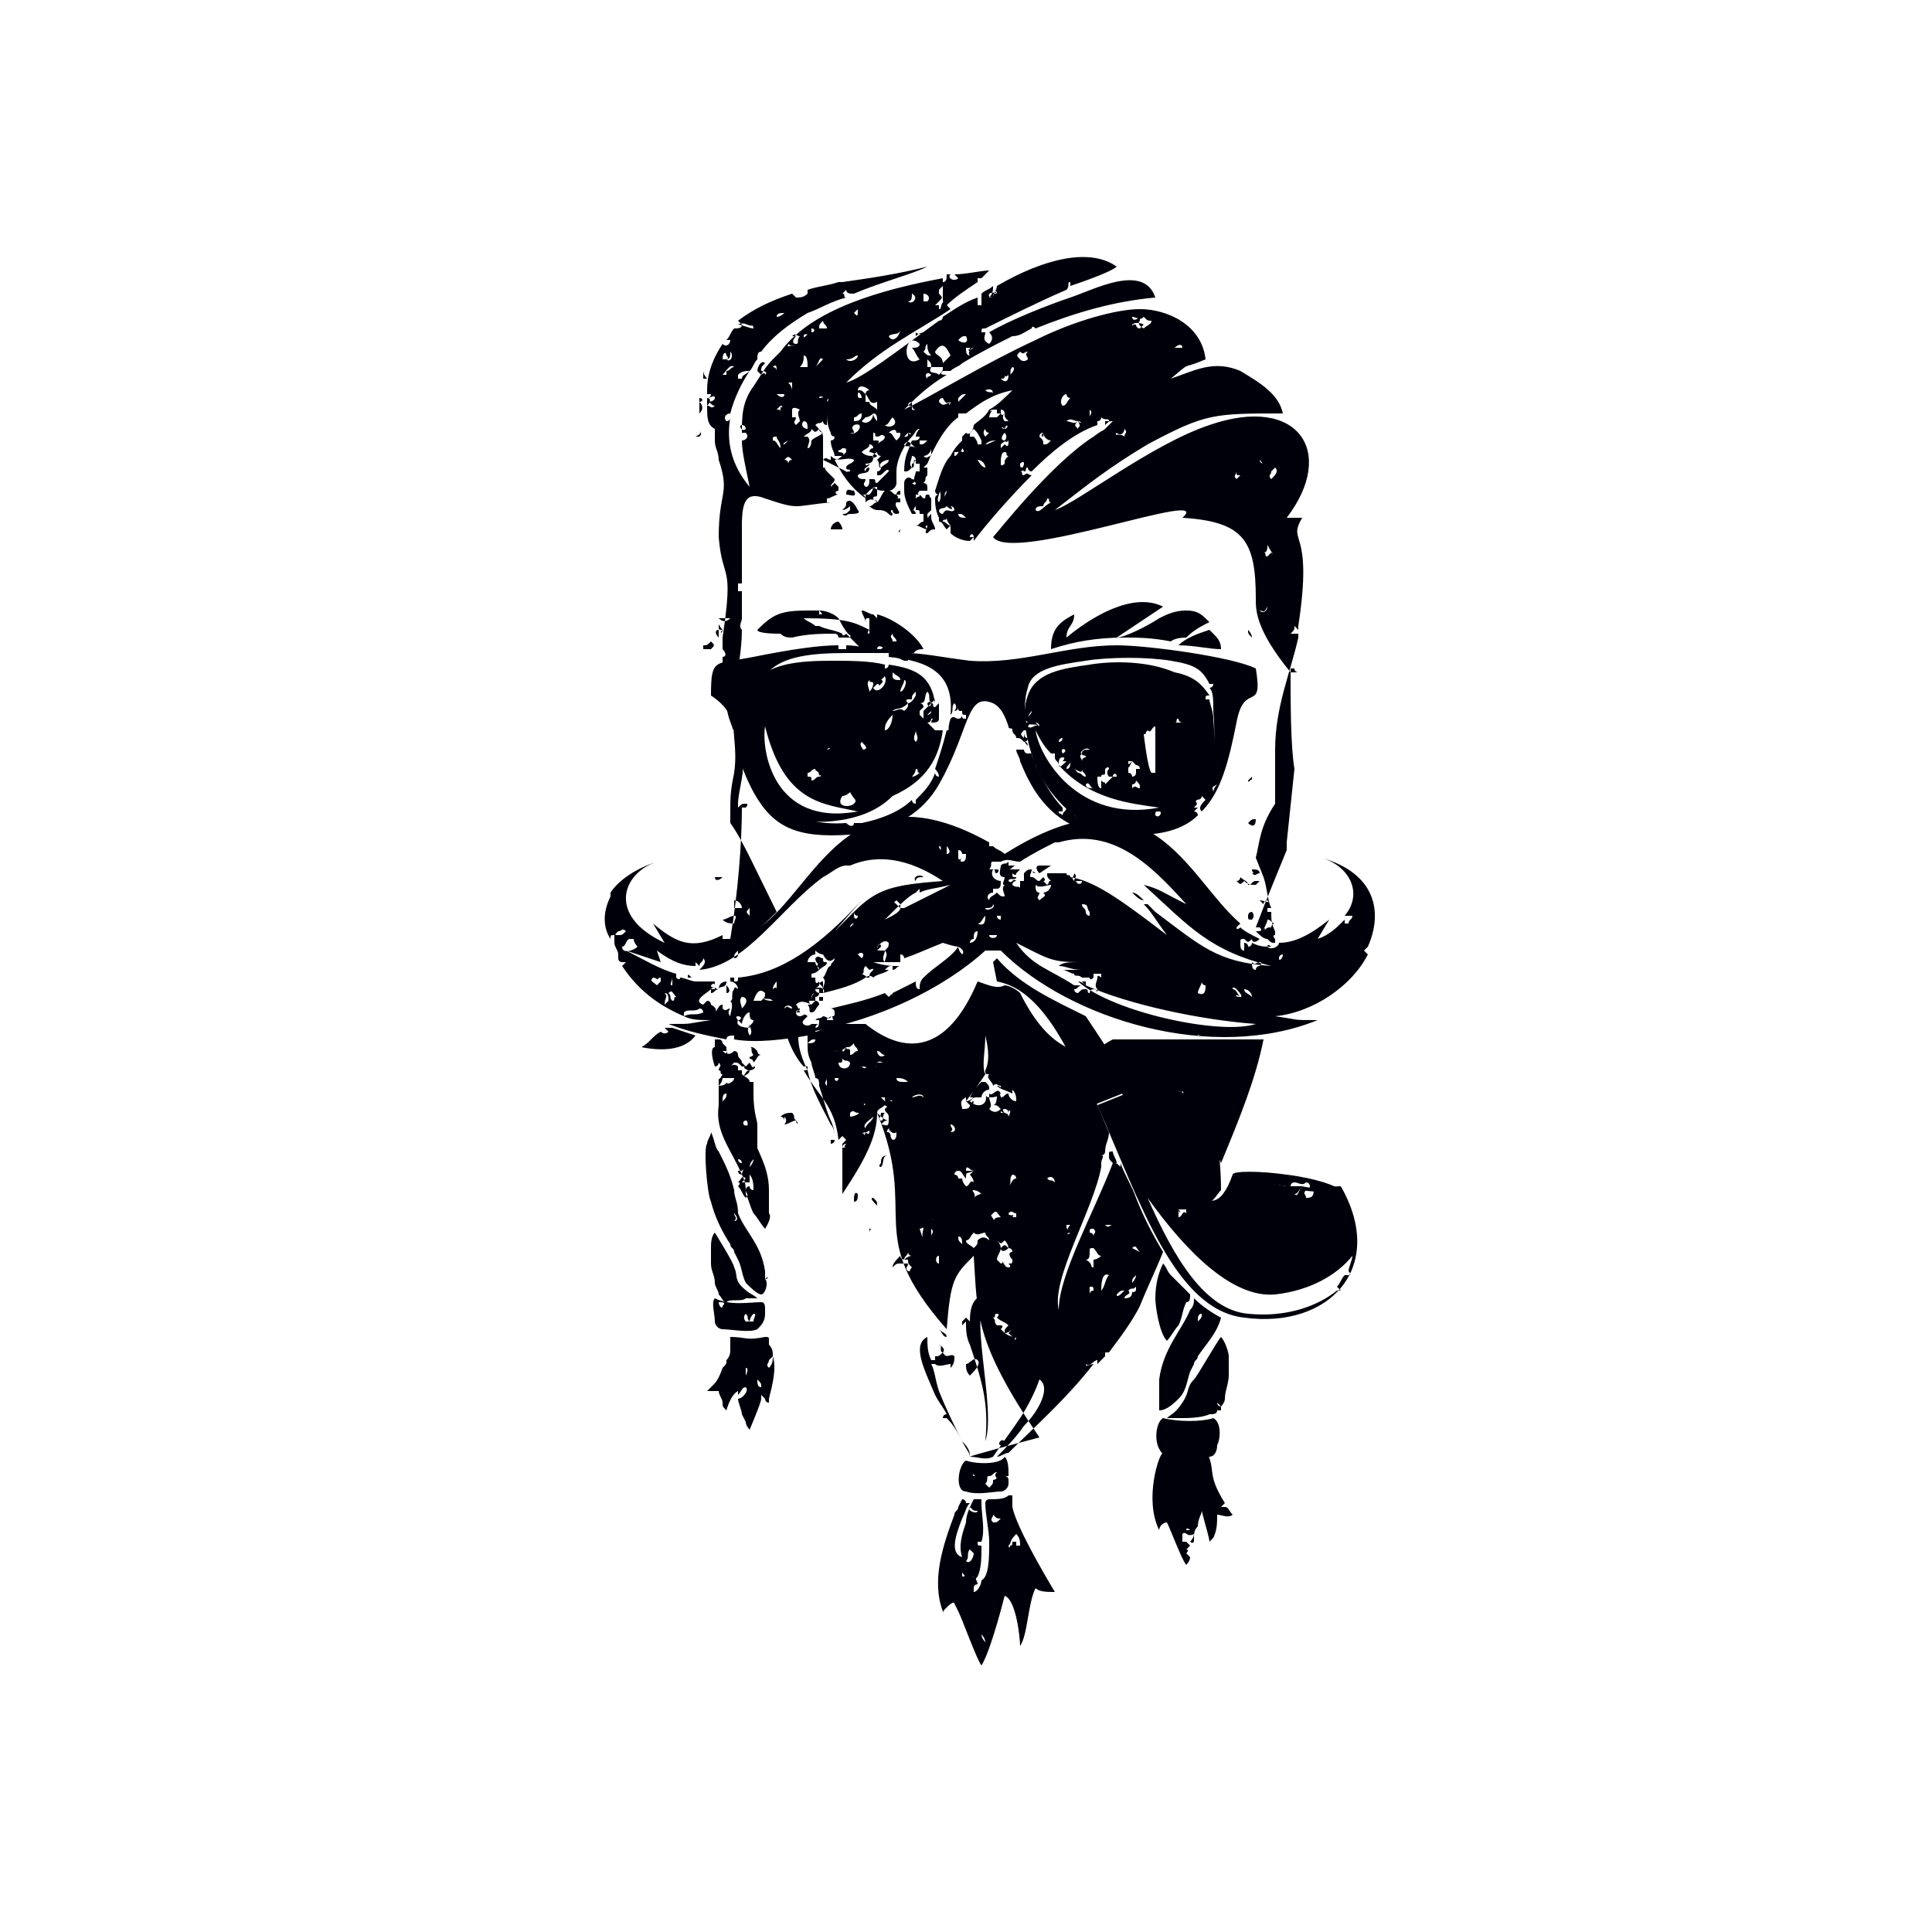 <?xml version="1.0" encoding="utf-8"?>
<!DOCTYPE svg PUBLIC "-//W3C//DTD SVG 1.1//EN" "http://www.w3.org/Graphics/SVG/1.1/DTD/svg11.dtd">
<svg version="1.1" id="Layer_1" xmlns="http://www.w3.org/2000/svg" xmlns:xlink="http://www.w3.org/1999/xlink" x="0px" y="0px"
	 viewBox="0 0 50 50" enable-background="new 0 0 50 50" xml:space="preserve">
<g>
	<g>
		<path fill="#00000B" d="M18.6,36L18.6,36c0,0.1,0.1,0.2,0.1,0.3c0,0.1,0,0.1,0.1,0.2c0,0,0.1-0.4,0.3-0.5c0,0,0,0.1,0,0.1
			c0.1-0.1,0.1-0.2,0.2-0.2c0.1,0.1-0.1,0.3-0.2,0.3c0,0.1,0.1,0.3,0.1,0.4c0,0,0,0,0,0l0.1,0.2c0,0.1,0.1,0.2,0.1,0.2
			c0,0,0.3-0.7,0.3-0.8l0-0.1c0,0,0,0,0.1,0.1c0,0,0,0.1,0.1,0.1l0-0.1c0.1-0.4,0.2-0.8,0.1-1.1c0,0.1,0,0.2-0.1,0.3
			c-0.1-0.1,0-0.1,0-0.2l0.1-0.1c0-0.1,0-0.2-0.1-0.3c0,0,0-0.1,0-0.1c0-0.1,0-0.1-0.1-0.1c-0.5,0.1-0.5,0-0.9,0v0l0,0v0.1
			c0,0.1,0,0.1,0,0.2c0,0.1,0,0.2-0.1,0.3c0,0.1,0,0.1-0.1,0.2c-0.1,0.3-0.2,0.4-0.2,0.4c0,0-0.2,0.2-0.2,0.2c0.1,0,0.2,0,0.3,0
			L18.6,36L18.6,36z M19.3,35.6c0-0.1,0-0.1,0-0.2C19.4,35.4,19.3,35.6,19.3,35.6L19.3,35.6z M19.6,35.7c0.1,0.1,0.1,0.1,0.1,0.2
			C19.6,35.9,19.6,35.8,19.6,35.7C19.5,35.8,19.5,35.8,19.6,35.7z"/>
		<path fill="#00000B" d="M19.3,29c0.1,0,0,0.2,0.1,0.6c0.1,0.2,0.2,0.4,0.2,0.6V30c0,0,0-0.1-0.1-0.1c0,0,0.1,0,0.1,0l0-0.3
			c0-0.2,0-0.3,0-0.5c0-0.1-0.1-0.3-0.1-0.8c0-0.1,0-0.2,0-0.3l-0.1,0l0,0l0,0c0-0.1-0.1-0.1-0.2-0.2c0,0,0,0,0-0.1c0,0,0,0,0,0v0h0
			c0,0-0.1,0-0.1,0c0,0,0-0.1,0-0.1c0,0-0.1-0.1-0.2,0c0,0,0.1-0.1,0.1-0.1c0.1,0,0.1,0,0.2,0.1c0,0,0,0,0.1,0c0,0-0.1-0.1-0.1-0.1
			c0-0.1-0.1-0.1-0.1-0.2c0,0,0-0.1-0.1-0.1c-0.1,0.1-0.2,0.1-0.3,0c0,0,0.1,0,0.1,0c0,0,0-0.1,0-0.1l0,0c0,0-0.1-0.1-0.1-0.1
			c0,0,0-0.1-0.1-0.1c0,0,0,0-0.1,0l0,0l0,0h0l0,0.1l0-0.1c0,0.1,0,0.1,0,0.1l0,0.1c-0.1,0-0.1,0.2,0,0.5c0,0,0.1,0,0.1-0.1
			c0.1,0.1,0,0.1,0,0.2c0.1,0,0,0.1,0.1,0.1c0,0-0.1,0.2-0.1,0.1c0-0.1,0-0.1,0-0.2h0c0,0.1,0,0.3,0,0.4c0,0,0,0,0,0
			c0,0,0,0.1,0,0.1c0,0.1,0,0.3,0,0.4c-0.1,0.7,0.3,1.1,0.6,1.8c0.1,0.2,0.1,0.3,0.1,0.5c0.1,0.2,0.1,0.3,0.2,0.5
			c0.1,0.1,0.2,0.3,0.3,0.4c0,0,0.2-0.3,0.1-0.4l0,0l0-0.1c0,0,0,0,0-0.1c0-0.2,0-0.3,0-0.4c0-0.7-0.4-1.1-0.5-1.7
			C19.2,29.2,19.2,29,19.3,29L19.3,29z M18.8,28.3C18.8,28.3,18.8,28.3,18.8,28.3c0,0.1,0,0.1-0.1,0.2
			C18.7,28.4,18.7,28.3,18.8,28.3L18.8,28.3z M18.8,28c0,0.1-0.2,0.1-0.2,0.1c0.1-0.1,0.1-0.2,0.1-0.2c0.1,0,0.1,0,0.2,0l0,0l0,0
			c0,0,0,0,0.1,0C19,28,18.8,28.1,18.8,28L18.8,28z M19.4,30.2c0,0,0-0.1,0.1-0.2C19.5,30.1,19.4,30.2,19.4,30.2
			C19.4,30.3,19.5,30.2,19.4,30.2L19.4,30.2z M19.3,31c-0.1-0.1-0.1-0.2-0.2-0.3c0.1-0.1,0-0.1,0-0.1c0.1-0.1,0.1-0.2,0.2-0.1
			c0,0-0.1,0.1-0.1,0.1c0.1,0,0.1,0,0.2,0c0-0.1,0-0.1,0-0.2c0.1,0.1,0.1,0.3,0.1,0.4c-0.1,0-0.1-0.1-0.1-0.1c0,0-0.1,0-0.1,0.1
			C19.3,30.9,19.4,30.9,19.3,31C19.4,31,19.4,31,19.3,31L19.3,31z M19.1,30C19.1,29.9,19.1,29.9,19.1,30c0.1-0.1,0.1-0.1,0.2-0.1
			C19.2,29.9,19.2,29.9,19.1,30L19.1,30c0.1,0,0.1,0.1,0.1,0.1C19.1,30.1,19.1,30,19.1,30C19.1,30,19.1,30,19.1,30L19.1,30z
			 M19.2,30.4c-0.1,0-0.1-0.1-0.1-0.1c0,0,0.1,0,0.1,0C19.3,30.2,19.2,30.3,19.2,30.4C19.3,30.3,19.3,30.3,19.2,30.4z"/>
		<path fill="#00000B" d="M18.9,31.3C18.9,31.3,18.9,31.3,18.9,31.3C18.9,31.3,18.9,31.3,18.9,31.3L18.9,31.3z M19,31.4
			C19,31.4,19.1,31.4,19,31.4c0.1,0.1,0.1,0.2,0,0.2C19.1,31.5,19,31.5,19,31.4L19,31.4z M18.5,30.4C18.5,30.4,18.4,30.3,18.5,30.4
			C18.5,30.3,18.5,30.4,18.5,30.4C18.5,30.4,18.5,30.4,18.5,30.4L18.5,30.4z M19.6,32.4L19.6,32.4L19.6,32.4L19.6,32.4L19.6,32.4
			L19.6,32.4z M19.6,32.4L19.6,32.4L19.6,32.4L19.6,32.4z M19.8,33.1L19.8,33.1C19.9,33.1,19.9,33,19.8,33.1c0-0.1,0-0.2,0-0.2
			c-0.1-0.7-0.5-1-0.7-1.5C19.1,31.1,19,31,19,30.8c-0.1-0.4-0.2-0.6-0.4-1c-0.1-0.1-0.1-0.3-0.2-0.5c0,0.1-0.1,0.2-0.1,0.3
			c-0.1,0.1,0,1.3,0.1,1.5c0.1,0.4,0.3,0.8,0.5,1.1c0,0.1,0.1,0.1,0.1,0.2c0,0,0.1,0.2,0.1,0.2c0.1,0.2,0.1,0.4,0.2,0.6
			c0.1,0.1,0.3,0.3,0.4,0.3C19.8,33.5,19.9,33.2,19.8,33.1L19.8,33.1z"/>
		<path fill="#00000B" d="M19.3,33.6C19.4,33.6,19.3,33.6,19.3,33.6L19.3,33.6l0.3,0c-0.1-0.1-0.2-0.1-0.4-0.3
			c-0.2-0.2-0.1-0.3-0.2-0.5c0-0.1-0.5-0.9-0.5-0.9c-0.1,0.1-0.1,0.3-0.1,0.4c0,0.1,0,0.3,0,0.4c0,0.2,0.1,0.3,0.1,0.5
			c0,0.1,0.1,0.2,0.1,0.3c0.1,0.1,0.1,0.2,0.2,0.2C18.9,33.6,19.2,33.7,19.3,33.6z"/>
		<path fill="#00000B" d="M19.7,33.7c0.1,0,0.1,0.1,0.1,0.2c0,0,0,0,0,0c0,0,0,0,0,0c0,0,0,0.1,0,0.1c0,0,0,0,0,0c0,0,0,0,0,0
			c0,0.2-0.1,0.3-0.2,0.4c-0.2,0.1-0.7,0-0.9,0c-0.1,0-0.2-0.1-0.2-0.2c0-0.2-0.1-0.5,0-0.6C18.9,33.8,19.4,33.7,19.7,33.7
			L19.7,33.7z M19.3,34C19.3,34,19.3,34,19.3,34c-0.1,0.1,0,0.2,0,0.2c0,0,0,0,0.1,0C19.3,34.1,19.4,34.1,19.3,34L19.3,34z M19.5,34
			c-0.1,0.1-0.1,0.2-0.1,0.2c0.1,0,0,0,0.1,0C19.5,34.1,19.6,34,19.5,34L19.5,34z M18.6,33.7c0,0.1,0.1,0.2,0.1,0.1c0,0,0,0,0,0
			C18.8,33.7,18.7,33.7,18.6,33.7z"/>
	</g>
	<path fill="#00000B" d="M31.6,16.8c0-0.2-0.1-0.3-0.2-0.4l-0.1-0.1c-0.3,0.1-0.6,0.2-0.8,0.4C30.9,16.7,31.3,16.8,31.6,16.8
		L31.6,16.8z M28.9,15.9c0.1-0.1,0.1-0.1,0.1-0.2C29.1,15.9,29,16,28.9,15.9C29,16,29,16,28.9,15.9C29,15.9,28.9,15.9,28.9,15.9
		L28.9,15.9z M30.3,16.6c-0.5-0.1-0.9-0.1-1.2-0.1c-0.7,0-1.3,0.1-1.9,0.3c0-0.5,0.2-0.7,0.6-0.9c0,0.3-0.2,0.3-0.2,0.6
		c0.6-0.5,1.7-1.2,2.5-0.8l-1.2,0.8c0.2,0,0.8-0.3,1.1-0.5c0.2-0.1,0.4-0.2,0.7-0.2c0.3,0,0.4,0.1,0.6,0.3c-0.2,0.1-0.4,0.2-0.6,0.4
		C30.4,16.5,30.3,16.6,30.3,16.6z"/>
	<g>
		<path fill="#00000B" d="M31.4,40.1C31.4,40.1,31.4,40,31.4,40.1C31.4,40,31.4,40,31.4,40.1C31.4,40,31.4,40,31.4,40.1L31.4,40.1z
			 M31.3,39.9C31.4,39.9,31.4,39.9,31.3,39.9l0.1-0.1c0.1-0.2,0.1-0.4,0.1-0.6c0.1,0,0.3,0.1,0.4,0c-0.1-0.1-0.1-0.2-0.2-0.2l0,0
			c0,0-0.1,0-0.1,0c0,0,0.1-0.1,0.1-0.1c-0.5-0.8-0.2-0.8-0.5-1.4c-0.5,0.1-0.5,0.1-1.1,0.1c-0.1,0-0.5,1.2-0.1,2
			c0-0.1,0.1-0.2,0.2-0.2c0.1,0.2,0.4,1,0.5,1.1c0,0,0.1-0.1,0.1-0.2c0,0-0.1-0.1-0.1-0.1c0,0,0.1-0.1,0-0.1c0,0,0.1-0.1,0.1-0.1
			c0,0-0.1-0.1-0.1-0.1c0,0-0.1,0-0.1,0c0,0,0,0,0-0.1c0,0,0,0,0-0.1c0.1-0.1,0.1,0.1,0.3,0c0,0,0,0.1-0.1,0.2c0-0.1,0,0.1,0.1,0
			c0,0,0,0,0-0.1c0,0,0,0,0,0c0-0.1,0-0.2,0.1-0.3l0,0c0,0-0.1,0-0.1,0.1c-0.1,0-0.1,0-0.2,0c0-0.1,0.1,0,0.1,0c0,0,0,0,0.1,0l0,0
			l0,0c0,0,0,0,0.1-0.1c0-0.2,0.1-0.3,0.1-0.4C31.2,39.5,31.3,39.8,31.3,39.9L31.3,39.9z M30.9,40.2C30.9,40.3,30.9,40.3,30.9,40.2
			L30.9,40.2C30.9,40.3,30.9,40.2,30.9,40.2z"/>
		<path fill="#00000B" d="M30.1,32.6L30.1,32.6L30.1,32.6L30.1,32.6L30.1,32.6z M30.4,29.9c0.1-0.3,0.1-0.6,0.1-0.6
			c0-0.1,0.1-0.2,0.2-0.2c0.1-0.1,0.1-0.2,0.2-0.2c0.1-0.1,0.1-0.2,0.1-0.2c0.4-0.7,0.6,1.2,0.6,2.1c-0.1,0.1-0.2,0.3-0.3,0.3
			c-0.3,0-0.7-0.6-0.8-0.8C30.5,30.1,30.4,30,30.4,29.9L30.4,29.9z M30.8,33.5c0,0.1,0,0.2-0.1,0.2c-0.1,0.2-0.1,0.4-0.2,0.6
			c-0.1,0.1-0.2,0.3-0.3,0.4c-0.2-0.2-0.3-0.9-0.3-1.1c0-0.4,0.1-0.7,0.2-0.9c0.1,0.1,0.1,0.2,0.2,0.3
			C30.5,33.2,30.7,33.4,30.8,33.5z"/>
		<path fill="#00000B" d="M30,35.7c0.1-0.8,0.6-1.3,0.8-1.8c0.1-0.1,0.1-0.2,0.1-0.3c0.2,0.2,0.5,0.4,0.7,0.5
			c-0.1,0.4-0.4,0.7-0.6,1c0,0.1-0.1,0.1-0.1,0.2c0,0-0.1,0.2-0.1,0.2c-0.1,0.3-0.1,0.5-0.3,0.7c-0.1,0.1-0.3,0.3-0.5,0.3
			C30,36.4,30,35.9,30,35.7L30,35.7z M31.1,34c-0.1,0-0.1,0.1-0.1,0.2C31.1,34.1,31.1,34.1,31.1,34z"/>
		<path fill="#00000B" d="M30.6,36.7C30.6,36.7,30.6,36.7,30.6,36.7L30.6,36.7l-0.4,0c0.1-0.1,0.2-0.1,0.4-0.4
			c0.2-0.3,0.1-0.4,0.3-0.6c0.1-0.1,0.6-1,0.7-1.1c0.1,0.1,0.2,0.4,0.2,0.5c0,0.1,0,0.4,0,0.5c0,0.2-0.1,0.4-0.1,0.6
			c0,0.1-0.1,0.2-0.1,0.2c0,0-0.1-0.1-0.1-0.1c0,0.1,0.1,0.1,0.1,0.1h0c0,0,0,0.1,0,0.1v0c0,0,0,0-0.1,0l0,0c0,0.1-0.1,0.1-0.2,0.1
			C31.1,36.7,30.7,36.7,30.6,36.7z"/>
		<path fill="#00000B" d="M30.1,36.7c-0.2,0.1-0.3,0.8,0.1,1c0.3,0.1,0.8,0.1,1.1,0c0.1,0,0.2-0.1,0.2-0.3c0.1-0.2,0.1-0.6-0.1-0.7
			C31.1,36.8,30.5,36.8,30.1,36.7z"/>
	</g>
	<path fill="#00000B" d="M26.4,42.6c0-0.2-0.1-1.2-0.4-1.3c-0.1,0.4-0.4,1.5-0.6,1.8c-0.1-0.1-0.5-1.2-0.6-1.4l-0.1-0.2
		c0,0,0-0.1-0.2,0.1c-0.1,0.1-0.1,0.1-0.1,0.2l0-0.1c-0.3-0.8,0-1.7,0.3-2.5c0-0.1,0.1-0.1,0.1-0.2c0.1-0.2,0.1-0.2,0.1-0.2
		c0,0,0.1,0,0.1,0.1c0,0,0,0,0.1,0C25,39,25,39.1,24.9,39.3c-0.2,0.5-0.3,0.9,0,1c-0.1-0.3,0-0.6,0.1-0.9c0-0.2,0.1-0.4,0.2-0.6
		c0.1,0,0.1,0,0.2,0c0,0,0,0.1,0,0.1c0,0.3,0.1,0.7,0,1c0,0-0.1,0-0.1,0c0,0.1,0,0.1,0.1,0.1c0,0.3,0,0.6-0.1,0.8l0,0
		c-0.1,0.1,0,0.1,0,0.2c0,0-0.1,0-0.1,0.1c0,0,0,0.1,0,0.1c0.1,0,0.2-0.2,0.2-0.3c0.2-0.1,0.2-0.6,0.2-1c0-0.3-0.1-0.7-0.1-1
		c0,0,0-0.1,0-0.1h0c0,0,0,0.1,0,0.1c0-0.1,0.1-0.1,0.1-0.1l0,0c0.2,0,0.4,0,0.5-0.1c0,0,0.1,0,0.1,0l0,0.1c0,0,0,0,0,0l0,0.2
		c0.1,0.5,0.8,1.7,1.1,2.2c-0.2,0-0.4,0-0.5-0.1C26.6,41.5,26.6,42.3,26.4,42.6L26.4,42.6z M25.7,39.2
		C25.7,39.2,25.7,39.3,25.7,39.2c0,0.1-0.1,0.1,0,0.2c0.1,0,0.1,0,0.2-0.1C25.8,39.3,25.8,39.3,25.7,39.2
		C25.7,39.3,25.7,39.2,25.7,39.2L25.7,39.2z M25,40.4c0.1,0.1,0.2-0.1,0.2-0.2c0,0-0.1-0.1-0.1-0.1C25,40.2,25.1,40.3,25,40.4
		L25,40.4z M25.1,39c-0.1,0.1,0.2,0.2,0.2,0.1C25.2,39.1,25.2,39.1,25.1,39L25.1,39z M26.1,40C26.1,40.1,26.2,40,26.1,40
		c0.1,0,0.1,0,0.1-0.1c0,0,0,0,0.1,0c0,0,0,0.1,0,0.1c0,0,0.1,0,0.1,0c0-0.1,0-0.2-0.1-0.3C26.1,39.9,26.2,39.9,26.1,40L26.1,40z
		 M25.2,40.8C25.1,40.8,25.1,40.8,25.2,40.8c-0.2,0.1-0.2,0-0.3-0.1c0,0,0,0.1,0,0c0,0,0,0.1,0,0.1c0.1,0,0.3-0.1,0.3,0.1
		c0,0,0,0,0.1,0C25.1,41,25.1,40.9,25.2,40.8L25.2,40.8z M25.4,42.3L25.4,42.3c0,0.1,0.1,0.2,0.1,0.2C25.5,42.5,25.5,42.4,25.4,42.3
		z"/>
	<path fill="#00000B" d="M23.9,16.8c-0.2-0.4-0.8-0.8-1.2-0.9c0,0,0,0,0,0.1c0,0-0.1-0.1-0.1-0.1c-0.1,0-0.2-0.1-0.3-0.1
		c0,0.1,0.1,0.2,0.1,0.3c0-0.1,0-0.1,0.1-0.1c0,0.1,0,0.2,0,0.3l0,0h0c0,0,0,0.1,0,0.1c-0.1,0,0-0.1,0-0.1c-0.4-0.2-0.6-0.3-1.7-0.3
		c0.1,0.1,0.2,0.1,0.3,0.2l0,0c0,0,0,0,0.1,0c0,0,0,0,0,0c0.2,0.1,0.4,0.1,0.6,0.2l0,0c0,0.1,0.1,0,0.1,0c0,0,0.1,0.1,0.1,0.1l0,0
		c0.1,0.1,0.2,0.2,0.3,0.3c0.1,0,0.3,0,0.4,0c0-0.1,0.1-0.1,0.2,0c0,0,0,0-0.1,0.1c0,0,0.1,0,0.1,0v0c0,0,0.1,0,0.1,0c0,0,0,0,0,0.1
		c0.1,0,0.2,0,0.4,0.1c0,0,0.1,0,0.1,0c0-0.1,0-0.1,0.1-0.2c0,0,0.1,0,0.1,0.1c-0.1,0-0.1,0.1-0.1,0.1
		C23.6,16.8,23.8,16.8,23.9,16.8L23.9,16.8z M22.4,16.1C22.4,16.1,22.4,16.1,22.4,16.1L22.4,16.1C22.4,16.1,22.4,16.1,22.4,16.1
		L22.4,16.1z M23.1,16.4c0,0.1,0.1,0.1,0.1,0.2c0,0-0.1,0-0.1,0C23.1,16.5,23,16.5,23.1,16.4L23.1,16.4z M22.2,16.5
		C22.1,16.5,22.1,16.5,22.2,16.5c-0.1,0-0.2-0.1-0.2,0l0,0c-0.1,0-0.2,0-0.3,0c0,0,0-0.1-0.1-0.1l0,0v0c-0.3,0-0.7,0-1.1,0.1
		c-0.1,0-0.2,0-0.3-0.1c-0.1,0-0.6,0-0.6-0.1c0,0,0,0,0,0c0.4-0.4,0.6-0.5,1.3-0.5c0.1,0,0.2,0,0.3,0c0,0,0,0,0,0.1
		c0.1,0,0.1,0,0-0.1c0.2,0,0.4,0.1,0.5,0.2C21.9,16.4,22,16.5,22.2,16.5z"/>
	<path fill="#00000B" d="M32.5,22.2l0.2,0.5c0.1,0.3,0.1,0.6,0.2,0.8c0,0,0,0-0.1,0c0,0,0,0,0,0.1c0,0,0.1,0,0.1,0
		c0,0.2,0,0.3,0.1,0.5c0,0,0,0.1,0,0.1c-0.1,0,0,0.1,0,0.1h0c0,0,0,0.1,0,0.1l0,0l0,0l0,0h0l0,0l0,0l0,0l0,0l0,0l0,0l0,0l0,0l0,0
		l0,0l0,0l0,0l0,0l0,0l0,0l0,0l0,0l0,0l0,0l0,0l0,0l0,0l0,0h0l0,0c0,0,0,0,0,0l0,0h0l0,0h0l0,0h0l0,0c0,0,0,0,0,0l0,0c0,0,0,0,0,0
		l0,0c-0.1,0-0.1,0-0.2-0.1c-0.1,0-0.2-0.1-0.3-0.2l0,0l0,0l0,0l0,0l0,0l0,0l0,0l0,0l0,0l0,0l0,0l0,0l0,0l0,0l0,0l0,0l0,0l0,0l0,0
		l0,0l0,0l0,0l0,0l0,0l0,0l0,0l0,0l0,0l0,0l0,0l0,0l0,0l0,0l0,0l0,0l0,0l0,0l0,0l0,0l0,0l0,0l0,0l0,0l0,0l0,0l0,0l0,0l0,0l0,0l0,0
		l0,0l0,0l0,0l0,0l0,0l0,0l0,0l0,0l0,0l0,0l0,0l0,0l0,0l0,0l0,0l0,0l0,0l0,0l0,0l0,0l0,0l0,0l0,0l0,0l0,0l0,0l0,0l0,0l0,0l0,0l0,0
		l0,0l0,0l0,0l0,0l0,0l0,0l0,0l0,0l0,0l0,0l0,0l0,0l0,0l0,0l0,0l0,0l0,0l0,0l0,0l0,0l0,0l0,0l0,0l0,0l0,0l0,0l0,0l0,0l0,0l0,0l0,0
		l0,0l0,0l0,0l0,0l0,0l0,0l0,0l0,0l0,0l0,0l0,0l0,0l0,0l0,0l0,0l0,0l0,0l0,0l0,0l0,0l0,0l0,0l0,0l0,0l0,0l0,0l0,0l0,0l0,0l0,0l0,0
		l0,0l0,0l0,0l0,0l0,0l0,0l0,0l0,0l0,0l0,0l0,0l0,0l0,0l0,0l0,0l0,0l0,0l0,0l0,0l0,0l0,0l0,0l0,0l0,0l0,0l0,0l0,0l0,0l0,0
		c0.1,0,0.2,0,0.1-0.1c0,0,0,0-0.1,0c0.3-0.8,0.6-1.5,0.8-2l0,0l0,0c0,0,0-0.1,0-0.1l0,0c0,0,0-0.1,0-0.1l0.2-1.9
		c-0.1-0.6-0.1-1.7-0.1-2.6c0,0,0,0,0.1,0c0,0.1,0.1,0.1,0.1,0.1l0,0c0,0,0,0,0,0l0,0c0,0-0.1,0-0.2,0c-0.9-1.1-0.9-1.6-0.9-1.9
		c0-1.5-0.3-2-1.9-2.1c0.9-0.8-4.4,1.2-4.9,0.5c0.1-0.1,1.5-1.9,2.6-2.6c0.4-0.3,0.1,0,0.5-0.4c-0.1,0-0.1,0-0.2,0.1
		c0,0,0-0.1,0-0.1c0,0,0.1,0,0.1,0c0-0.1-0.1,0-0.2-0.1c0,0,0,0.1-0.1,0.1c0,0,0,0.1,0,0.1c-0.6,0.2-1.2,0.7-1.7,1.2
		c-0.1,0-0.1-0.1-0.1-0.1c-0.1,0,0,0.1-0.1,0.1h0c-0.1-0.1,0-0.1,0-0.2c0-0.1-0.1,0-0.1,0c0,0,0,0.1,0,0c0,0.1,0,0.1,0.1,0.1
		c0,0,0,0.1-0.1,0.1c0.1,0,0,0.1,0.1,0.1c0.1-0.1,0.1,0,0.2,0c-0.6,0.6-1.2,1.3-1.5,1.7c0,0,0,0,0-0.1l0,0c0-0.1-0.1-0.1-0.1,0
		c0,0,0,0,0,0c0,0,0,0,0,0c0,0,0.1,0,0.1,0l0,0c0,0-0.1,0.1-0.1,0.1l0,0l0,0l0,0c-0.2,0-0.4-0.1-0.5-0.2c0-0.1,0-0.1,0-0.2
		c0,0-0.1,0.1-0.1,0.1c-0.1-0.1-0.1-0.2-0.2-0.2c0,0,0,0,0-0.1l0,0c-0.1-0.2-0.1-0.4-0.1-0.5c0,0,0-0.1,0.1-0.1
		c-0.1,0-0.1-0.1-0.1-0.1c0,0,0,0,0,0c0.1-0.3,0.2-0.7,0.4-0.9c0.1-0.2,0.2-0.3,0.3-0.4l0,0c0,0,0,0,0-0.1c0,0,0.1-0.1,0.1-0.1
		c0,0,0,0,0-0.1l0,0l0,0c0,0,0,0,0,0.1c0.1,0.1,0.2-0.1,0.2-0.2c0.1-0.1,0.3-0.2,0.4-0.4l0,0l0,0c0.2-0.1,0.4-0.3,0.6-0.5
		c-0.5,0.1-0.8,0.3-1.2,0.6c0,0-0.1,0-0.2,0c0,0,0,0.1,0,0.1C24.5,11,24.2,11.5,24,12l0,0c0,0-0.1,0.1-0.1,0.1c0,0,0.1,0,0.1,0
		c0,0.1,0,0.1,0,0.2h0c-0.1,0.1,0,0.1-0.1,0.2c0,0,0.1,0,0.1,0.1c0,0,0,0.1,0,0.1c0,0-0.1,0-0.2,0c0,0-0.1,0.1,0,0.1
		c0,0-0.1,0-0.1,0c0,0,0,0.1,0,0.1c0.1-0.1,0.1,0,0.1-0.1c0,0,0,0,0.1,0.1c0.1,0,0-0.1,0.1-0.1c0.1,0,0,0,0.1,0.1l0,0
		c0,0.1,0,0.2,0,0.3c0,0-0.1,0.1-0.1,0.1l0,0c0,0,0,0,0,0c0,0.1,0,0.1,0.1,0.1c0,0,0,0,0-0.1l0,0v0c0,0-0.1,0.1-0.1,0.1
		c0,0,0.1,0,0.1,0c0,0.1,0.1,0.2,0.1,0.3c-0.1,0-0.1,0-0.2,0.1l0,0c-0.1,0,0-0.1,0-0.2c-0.1,0,0,0.1,0,0.1c-0.1,0-0.2-0.1-0.3-0.1
		c0.1,0,0.1-0.1,0.2-0.1c0-0.1,0-0.1,0-0.2c0,0-0.1,0-0.1,0c0-0.1,0-0.1-0.1-0.1v0c0,0,0,0,0,0c0,0,0,0,0-0.1
		c-0.1,0.1,0,0.1-0.1,0.1c0.1,0,0.1,0.1,0.1,0.1c0,0-0.1,0-0.1,0c-0.1-0.2-0.2-0.4-0.2-0.6c0-0.1,0-0.2,0-0.3l0,0c0,0,0,0.1,0,0.1
		c0-0.1,0.1-0.2,0.2-0.1c0.1,0,0.1,0.1,0,0.1c0,0,0.1,0.1,0.1,0c-0.1-0.1,0-0.2,0-0.3c0,0,0.1,0,0.1,0c0-0.1,0-0.1,0-0.2
		c0,0-0.1,0-0.1,0c0,0,0-0.1,0-0.1c-0.1,0,0,0.1-0.1,0.1c0,0,0,0,0,0c0,0,0,0.1,0,0.1c-0.1,0.1-0.1,0.1-0.2,0.1l0,0
		c0-0.4,0.1-0.5,0.2-0.8c0.1,0,0.2,0,0.2-0.1c0,0-0.1,0-0.1,0c0,0,0-0.1,0.1-0.2c-0.1,0-0.1,0.1-0.2,0.2c0,0,0,0,0-0.1
		c0,0,0,0.1,0,0.1c-0.2,0.2-0.4,0.6-0.4,0.9c0,0.1,0,0.1,0,0.2c0,0,0,0-0.1,0c0,0,0,0,0.1,0c0,0,0,0.1,0,0.1c0,0.1-0.1,0.2-0.2,0.2
		c0.1,0,0.1,0.1,0.2,0.1c0,0,0-0.1,0.1-0.1c0,0,0,0.1,0,0.1c0,0,0,0-0.1,0c0,0,0.1,0.1,0,0.1c0,0,0,0,0.1,0c0,0,0,0,0,0.1
		c0,0-0.1,0-0.1,0c-0.1,0.1,0.2,0.3,0,0.3c-0.1,0-0.1-0.1-0.1-0.1c-0.1,0,0,0.1,0,0.1c0,0.1-0.1,0-0.1,0c-0.1-0.1-0.2-0.1-0.3-0.1
		c-0.1,0-0.2-0.1-0.2-0.1c0.1,0,0.1-0.1,0.2-0.1c0-0.1-0.1,0-0.1-0.1c0-0.1,0.1,0,0.1-0.1c0-0.1,0-0.1,0-0.2c-0.1,0-0.2,0.1-0.2,0.1
		c-0.1,0.1-0.1,0.1-0.1,0.2c-0.4-0.3-0.6-0.6-0.8-1c0.1,0,0.2-0.1,0.3-0.2c0-0.1,0-0.1-0.1-0.1c-0.1,0.1-0.1,0-0.1,0.1
		c0,0,0.2,0,0.1,0.1c0,0-0.1,0-0.1,0c0,0,0,0-0.1,0c0-0.1-0.1-0.2-0.1-0.4c0,0,0.1,0,0.1-0.1c0,0-0.1,0-0.1-0.1
		c-0.1-0.2-0.1-0.4-0.1-0.5c0,0.1,0,0.2,0,0.3c0,0-0.1,0-0.1-0.1c-0.1,0.1-0.1,0-0.2,0.1c0.1,0.1,0.2,0.2,0.2,0.3c0,0.1,0,0.2,0,0.4
		c0,0,0,0,0,0l0,0c0,0.1,0,0.1,0,0.2c0,0,0,0.1,0,0.1c0,0,0,0,0,0.1c0.1,0,0,0,0.1,0.1c0,0,0,0,0,0c0.1,0.1,0.1,0.1,0.2,0.2
		c0,0.1-0.1,0.1-0.1,0.2c0,0,0.1-0.1,0.1-0.1c0,0,0,0,0.1,0.1l0,0c0,0,0,0,0,0.1c0,0,0,0,0,0c-0.1,0-0.1,0.1,0,0.1l0,0v0
		c-0.1,0-0.2,0.1-0.3,0.1c0,0,0,0.1,0,0.1c0,0,0.1,0,0.1,0c-1,0.1-0.8,0.2-1.7-0.1c-0.5-0.2-0.6,0.1-0.6,0.7c0,0.6,0,1.1,0,1.5
		c0,0,0,0-0.1,0c0,0.1,0,0.1,0,0.2c0,0,0,0,0.1,0V16c0,0,0,0,0,0c0,0.1-0.1,0.2,0,0.3c0,0.5-0.1,1-0.2,1.7c-0.1,0.9,0.1,1.3,0,2
		c-0.1,0.5-0.1,0.6-0.1,1.1c0,0.1,0,0.2,0,0.2c0.3,0.4,0.7,1.3,1.2,2.3l0,0l0,0l0,0l0,0l0,0l0,0l0,0l0,0l0,0l0,0l0,0l0,0l0,0l0,0
		l0,0l0,0l0,0l0,0l0,0l0,0l0,0l0,0l0,0l0,0l0,0l0,0l0,0l0,0l0,0l0,0l0,0l0,0l0,0l0,0l0,0l0,0l0,0l0,0l0,0l0,0l0,0l0,0l0,0l0,0l0,0
		l0,0l0,0l0,0l0,0l0,0l0,0l0,0l0,0l0,0l0,0l0,0l0,0l0,0l0,0l0,0l0,0l0,0l0,0l0,0l0,0l0,0l0,0l0,0l0,0l0,0l0,0l0,0l0,0l0,0l0,0
		c-0.3,0.3-0.6,0.6-0.9,0.7h0l0,0h0l0,0l0,0l0,0h0l0,0c0,0,0,0-0.1,0l0,0c0,0,0,0-0.1,0l0,0h0l0,0h0l0,0h0l0,0h0l0,0l0,0h0l0,0h0
		l0,0c0,0,0,0-0.1,0l0,0h0l0,0h0l0,0h0l0,0h0l0,0l0,0h0l0,0l0,0l0,0l0,0l0,0h0l0,0l0,0l0,0l0,0h0c0.2-1.2,0.3-2.5,0.3-3.4
		c0,0,0.1,0,0.1,0c0,0,0.1-0.1,0-0.1c-0.1,0-0.1,0-0.2,0.1c0,0,0,0,0,0c0,0,0-0.1,0-0.1c0-0.3,0.2-0.9,0.1-1.1c-0.2-1-0.4-1-0.4-1.6
		h0c0-0.1,0.1-0.1,0-0.2c0,0-0.1,0.1-0.1,0.1c0-0.1,0-0.3,0-0.5c0-0.2,0-0.3,0-0.5c0.1,0,0.1-0.1,0-0.2c0-0.1,0-0.2,0-0.3l0,0
		c0.3-2,0-1.4-0.1-2.6c0-1.2,0.3-1.1,0-2l0,0c0-0.2-0.1-0.3-0.1-0.5c0-0.1,0-0.2,0-0.3c0,0,0,0,0,0c-0.2-0.1-0.2-0.3-0.2-0.6v-0.2
		c0,0,0.1,0,0.1-0.1c0,0-0.1,0-0.1,0v-0.1l0,0c0-0.5,0.2-0.9,0.4-1.2c0.1,0.1,0.2,0,0.2-0.1c0,0-0.1,0-0.1,0
		c0.1-0.1,0.1-0.2,0.2-0.3c0.1,0,0.2,0,0.2-0.1c0,0,0,0-0.1-0.1c0.4-0.3,0.8-0.5,1.4-0.7c0,0,0,0,0,0l0,0l0.1,0.1l0,0
		c0.1,0,0.2,0,0.3-0.1c0,0,0-0.1,0-0.1c0.3-0.1,0.5-0.1,0.8-0.2l0,0c0,0,0.1,0,0.1,0c0.7-0.1,1.4-0.2,2.2-0.4v0
		c-0.4,0.2-1.2,0.4-1.9,0.7c-0.1,0-0.2,0-0.2-0.1l-0.1,0.1c0.1,0,0,0.1,0.1,0.1c-0.4,0.1-0.7,0.3-1,0.4c-0.5,0.3-0.9,0.6-1.2,1
		c-0.1,0-0.1,0.1-0.1,0.2c-0.1,0.1-0.1,0.2-0.2,0.3c-0.1,0-0.2,0-0.3,0.1c0,0,0,0.1,0,0.1c0,0,0.1,0,0.1,0c0-0.1,0.1-0.1,0.2-0.2
		c-0.2,0.3-0.4,0.7-0.5,1.1v0c-0.1,0-0.2,0.1-0.1,0.2c0,0,0.1,0,0.1-0.1c-0.1,0.6,0,1.2,0.5,1.8c-0.1-0.5-0.2-0.9-0.2-1.2
		c0.1,0,0.2-0.1,0.1-0.2c0,0-0.1,0-0.1,0c0-0.4,0-0.8,0.3-1.2c0.2-0.3,0.3-0.5,0.5-0.7l0,0c0,0,0.1-0.1,0.2-0.2
		C21,8,22.8,7.5,24.4,7.2c0,0,0,0.1,0,0.1c0.1,0,0.1-0.1,0.1-0.2h0.1l0,0l0,0c-0.1,0.1,0.1,0.2,0.2,0.1c0,0-0.1-0.1-0.1-0.1
		c0,0,0,0,0,0c0.3,0,0.7-0.1,0.9-0.1c-0.1,0.1-0.1,0.1-0.2,0.2c0,0,0,0-0.1,0c0,0,0,0,0,0.1c-0.3,0.2-0.6,0.4-0.8,0.6
		c-0.1,0-0.1-0.1-0.1-0.2l0,0c0,0,0-0.1,0-0.1l0,0c0,0,0-0.1,0-0.1c0,0,0-0.1,0-0.1c0,0-0.1,0.1-0.1,0.1l0,0c0,0,0,0,0,0.1
		c0,0,0,0,0,0c0.1,0.1,0.1,0.1,0,0.2l0,0c-0.1,0.1-0.1,0.1-0.1,0.1c0,0,0,0,0.1,0c0,0,0,0.1,0,0.1c0.1,0,0-0.2,0.2-0.2
		c0,0.1,0,0.1,0.1,0.2c-0.9,0.6-1.8,1-2.7,1.9c0.4-0.1,1.3-0.8,2.4-1.6c0,0,0.1,0,0.1-0.1c0.3-0.2,0.6-0.4,0.9-0.5c0,0,0,0.1,0,0.1
		l0,0c0,0,0,0,0,0l0,0c0,0,0,0.1,0,0.1c0,0,0.1,0,0.1,0c0-0.1,0-0.2,0-0.3v0h0c0.1-0.1,0.2-0.1,0.3-0.2c0,0.1,0,0.2-0.1,0.3
		c0,0,0.1,0,0.1,0c0-0.1,0.1-0.2,0.1-0.3c1.2-0.7,2.4-1,3.1-0.5c-0.1,0.1-0.6,0.3-1.2,0.5c0,0,0-0.1,0-0.1c-0.1,0,0,0.1-0.1,0.2
		c-0.7,0.3-1.5,0.7-2.1,1l0,0l0,0c-0.1,0-0.1,0-0.1,0.1c0,0,0.1,0,0.1,0c0,0.1-0.1,0.2,0.1,0.3c0.1-0.1,0.1-0.2,0-0.3
		c0.5-0.3,1.5-0.7,2.1-0.9c0.6-0.2,1.9-0.9,2.2,0c-1.1,0.1-2.1,0.4-3.1,0.8v0c-0.1-0.1-0.1,0-0.1,0c-0.2,0.1-0.3,0.2-0.5,0.2
		c-0.4,0.2-0.8,0.4-1.3,0.7c0,0,0,0,0,0c0,0,0,0,0,0c-0.1,0.1-0.2,0.1-0.3,0.2c-0.1,0-0.1,0-0.2,0c-0.1,0.1,0,0.1,0.1,0.1
		c-0.5,0.3-0.8,0.6-1.1,0.9c0.8-0.4,2.1-1.2,3.4-1.8c0,0,0,0,0,0.1c0,0,0-0.1,0-0.1c1-0.5,2.1-0.8,2.7-0.8c0.7,0,1.6,0.4,1.7,1.3
		c-0.7,0.3-0.3,0-0.9,0.5c0.6-0.2,1.1-0.5,1.8-0.2c0.5,0.3,1,0.6,1.1,1.1c-1.8,0-2,0-3.5,0.8c-1,0.6-1.5,1-2.4,1.7l0,0
		c0.6-0.2,2.5-1.7,4-2.2c2.3-0.8,3.3,0.7,2,2.4c0,0,0.1,0,0.2,0c0.1,0,0.1,0,0.2,0c-0.4,0.7,0.3,0.2-0.1,2.8l0,0c0,0,0,0,0,0.1
		c0,0-0.1-0.1-0.1-0.1c0,0.1,0,0.1-0.1,0.2c0.1,0,0.1,0,0.2,0c0,0,0,0.1,0,0.1c-0.2,0.9-0.6,1.8-0.6,2.9c0,0.6,0,0.9,0,1.4
		C32.6,21.4,32.6,21.8,32.5,22.2L32.5,22.2z M23.3,13.7C23.3,13.8,23.2,13.8,23.3,13.7c0,0.1,0,0.1,0.1,0.1c0,0,0,0,0,0
		C23.3,13.8,23.3,13.8,23.3,13.7L23.3,13.7z M23.2,13.9C23.2,13.9,23.2,13.9,23.2,13.9L23.2,13.9C23.2,13.9,23.2,13.9,23.2,13.9
		L23.2,13.9z M21.7,13.5L21.7,13.5c-0.1,0-0.2,0.1-0.2,0.2c0.1,0,0.2,0,0.3,0C21.8,13.6,21.7,13.5,21.7,13.5L21.7,13.5z M19,16
		C19,16,19,16.1,19,16L19,16L19,16L19,16z M20.5,7.7L20.5,7.7L20.5,7.7L20.5,7.7L20.5,7.7z M25.7,10.6
		C25.6,10.6,25.6,10.7,25.7,10.6c-0.1,0.1-0.1,0.2-0.1,0.2l0,0c0,0,0,0,0.1,0c0,0,0,0,0,0c0,0,0.1,0,0.1,0c0,0,0,0,0.1-0.1
		c0,0-0.1,0-0.1,0l0,0c0,0,0,0,0-0.1l0,0V10.6C25.7,10.6,25.7,10.6,25.7,10.6L25.7,10.6z M26,11.4C26.1,11.4,26.1,11.4,26,11.4
		c0.1-0.1,0-0.2,0-0.2C25.9,11.3,25.9,11.4,26,11.4L26,11.4z M27.9,10.9c-0.1,0-0.2-0.1-0.3,0C27.7,10.9,27.8,11,27.9,10.9
		c-0.1,0.1-0.1,0.1,0,0.2C27.9,11,28,11.1,27.9,10.9C28,11,28,10.9,27.9,10.9L27.9,10.9z M25.5,10.1C25.4,10.1,25.5,10.1,25.5,10.1
		c0.1,0.1,0.2,0,0.2,0.1C25.7,10,25.5,10.1,25.5,10.1L25.5,10.1z M28.2,10.6c0,0.1,0,0.2,0,0.2C28.2,10.7,28.3,10.7,28.2,10.6
		C28.2,10.6,28.2,10.6,28.2,10.6L28.2,10.6z M26,10.7L26,10.7c0-0.1-0.1-0.1-0.1-0.1C25.9,10.7,25.9,10.8,26,10.7
		c-0.1,0.1,0,0.2,0,0.2s0.1,0,0.1,0C26,10.8,26,10.8,26,10.7L26,10.7z M26.1,9.7c0.1,0,0.2-0.2,0.1-0.2C26.1,9.6,26.2,9.7,26.1,9.7
		L26.1,9.7z M27,11.2C26.9,11.2,26.9,11.2,27,11.2c-0.1,0-0.1,0.1-0.1,0.1c0.1,0.1,0.1,0.1,0.1,0.2c0.1,0,0.1,0,0.2-0.1
		C27.1,11.4,27,11.3,27,11.2c0,0.1,0,0.1,0,0.1C26.9,11.3,27,11.2,27,11.2L27,11.2z M32.8,15.7C32.7,15.7,32.6,15.6,32.8,15.7
		c-0.1,0.2-0.1,0.1-0.2,0.1c0,0,0,0,0,0C32.7,15.9,32.8,15.8,32.8,15.7L32.8,15.7z M25.2,9c-0.1,0-0.1,0.1-0.1,0.1
		c-0.1-0.1,0,0,0-0.1C25,9,25,9,25,9c0,0.1,0,0.2,0.1,0.2C25.1,9.2,25,9.1,25.2,9L25.2,9z M26,9.7C26,9.7,25.9,9.7,26,9.7
		c0,0.1,0,0.1-0.1,0.1c0.1,0.1,0.2,0.1,0.2-0.1C26.1,9.7,26,9.8,26,9.7L26,9.7z M26,11.1C26.1,11.1,26.1,10.9,26,11.1
		C26.1,11,26,11,26,11.1L26,11.1C25.9,11,25.9,11.1,26,11.1C25.9,11.1,26,11.1,26,11.1L26,11.1L26,11.1z M24.1,11.6
		c0,0.1-0.1,0.2-0.2,0.2c0.1,0.1,0.1,0,0.2,0C24.1,11.7,24.1,11.6,24.1,11.6L24.1,11.6z M23.5,11.2C23.5,11.2,23.5,11.2,23.5,11.2
		c-0.1,0.1-0.1,0.1-0.1,0.1C23.5,11.3,23.5,11.3,23.5,11.2C23.6,11.3,23.6,11.2,23.5,11.2L23.5,11.2z M23.2,11.2
		c0-0.1-0.1-0.1-0.2,0c0.1,0,0.1,0.1,0.2,0.2c0.1-0.1,0.1-0.1,0.1-0.2C23.3,11.2,23.2,11.2,23.2,11.2L23.2,11.2z M23.1,10.8
		C23,10.9,23,11,22.9,11C23,11.1,23.3,11,23.1,10.8L23.1,10.8z M23.6,11.8c0,0.1-0.1,0.2,0,0.3c0.1,0,0-0.1,0.1-0.2
		C23.7,11.8,23.6,11.8,23.6,11.8L23.6,11.8z M32.4,16.5C32.4,16.5,32.4,16.5,32.4,16.5c0-0.1-0.1-0.2-0.1-0.2
		C32.3,16.4,32.3,16.4,32.4,16.5L32.4,16.5z M20.9,11.3c0.1,0.1,0,0.2,0,0.3c0.1,0,0.1-0.2,0.1-0.2c0.1-0.1,0.2-0.1,0.3-0.2
		c0,0-0.1,0-0.1-0.1c-0.1,0.1-0.1,0.1-0.2,0c0,0.1-0.1,0.1-0.2,0.2C20.8,11.3,20.8,11.3,20.9,11.3L20.9,11.3z M29.4,33
		c0,0.1-0.1,0.2-0.1,0.2C29.3,33.1,29.3,33.1,29.4,33C29.3,33,29.4,33,29.4,33L29.4,33z M19.2,23.5c0-0.1-0.1-0.2-0.2-0.2
		c0,0.1,0,0.1,0,0.2c0,0,0,0,0,0C19,23.5,19.1,23.5,19.2,23.5L19.2,23.5z M18.7,22.7c-0.1,0-0.1,0-0.2,0
		C18.5,22.8,18.6,22.8,18.7,22.7L18.7,22.7z M28.3,32.3C28.3,32.3,28.3,32.3,28.3,32.3c0.1,0.1,0.1,0.2,0.2,0.2
		c-0.1,0.1-0.2,0.1-0.2,0.1c0,0.1,0,0.1,0,0.2c-0.1,0,0-0.1-0.2-0.2c0.1,0,0.1-0.1,0.1-0.2C28.2,32.3,28.2,32.3,28.3,32.3L28.3,32.3
		z M19,23.9C19,23.9,18.9,23.9,19,23.9c0-0.1,0.1-0.2,0-0.2c-0.1,0-0.2,0.1-0.3,0.1C18.8,23.9,18.9,23.9,19,23.9L19,23.9z M25,10.2
		C25,10.1,25,10.1,25,10.2c-0.1,0-0.1,0-0.2,0.1c0,0,0,0.1,0,0.1C24.9,10.3,25,10.2,25,10.2L25,10.2z M24,9.3c0,0.1,0,0.1,0,0.2
		c0.1,0,0.1,0,0.1,0C24.1,9.4,24.1,9.4,24,9.3C24.1,9.3,24.1,9.3,24,9.3L24,9.3z M26,12c0-0.1,0-0.1,0.1-0.2c-0.1,0,0-0.1-0.1-0.1
		c-0.1,0-0.1,0.2-0.1,0.3C25.9,12.1,26,12,26,12L26,12z M24.4,9.5c-0.1,0-0.2,0-0.3,0c-0.1,0.2,0.1,0.1,0.2,0.2
		C24.4,9.6,24.4,9.6,24.4,9.5L24.4,9.5z M26.1,11.4c0,0-0.1,0-0.2,0.1c0,0,0,0,0,0c0,0,0,0.1,0,0.1c0,0,0,0,0,0l0,0
		c0,0,0.1-0.1,0.1-0.1c0,0,0,0,0,0C26.1,11.6,26.1,11.5,26.1,11.4C26,11.5,26,11.4,26.1,11.4L26.1,11.4z M23.9,7.6
		C23.9,7.7,23.9,7.7,23.9,7.6c0,0.1,0,0.1,0,0.2h0c0,0,0,0,0,0c0,0,0.1,0,0.1,0C24.1,7.7,24,7.6,23.9,7.6L23.9,7.6z M25.8,7.6
		C25.8,7.5,25.7,7.5,25.8,7.6c-0.2-0.1-0.3,0.1-0.1,0.1C25.7,7.6,25.7,7.6,25.8,7.6L25.8,7.6z M29.1,11.3c0-0.1,0.1-0.1,0-0.2
		c0,0.1-0.1,0.2-0.2,0.1C28.8,11.3,29,11.2,29.1,11.3L29.1,11.3z M18.5,10.3c0-0.1-0.1,0-0.2,0c0.1,0,0.1,0.1,0,0.2
		c0.1,0,0.1,0.1,0.2,0c-0.1,0-0.1-0.1-0.2-0.1C18.5,10.4,18.5,10.3,18.5,10.3L18.5,10.3z M20.2,10.5c0,0-0.1,0.1-0.1,0.1
		c0.1,0,0.1,0,0.1,0.1C20.2,10.6,20.2,10.6,20.2,10.5C20.2,10.6,20.3,10.5,20.2,10.5L20.2,10.5z M20.8,10.9c-0.1,0.1,0,0.2,0.1,0.2
		C20.9,11,20.9,10.9,20.8,10.9L20.8,10.9z M20.5,10.6c0,0.1,0,0.1,0,0.2c0,0,0,0,0.1,0c0,0.1-0.1,0.1,0,0.2c0.1-0.1,0.1-0.1,0.1-0.1
		c0-0.1-0.1-0.2,0-0.3C20.5,10.5,20.5,10.6,20.5,10.6L20.5,10.6z M24,11.4c-0.1,0-0.1,0-0.2,0c0,0,0,0,0,0.1
		C23.9,11.5,23.9,11.5,24,11.4L24,11.4z M20.3,10.2c-0.1,0-0.1,0-0.2,0C20.2,10.3,20.3,10.3,20.3,10.2L20.3,10.2z M20,9.9
		c-0.1,0-0.1-0.1-0.2,0C19.9,9.8,19.9,9.9,20,9.9L20,9.9z M22.3,10.3c0-0.1-0.1-0.2-0.1-0.1C22.2,10.3,22.2,10.3,22.3,10.3
		L22.3,10.3z M22.7,10.4c-0.2,0.1-0.2-0.1-0.3-0.2c0,0.1,0,0.1,0,0.2c0,0,0.1,0,0.1,0c0,0.1,0.1,0.1,0.2,0.2
		C22.7,10.5,22.7,10.5,22.7,10.4L22.7,10.4z M22.6,10.7C22.6,10.7,22.6,10.8,22.6,10.7c-0.1,0.1-0.2,0.1-0.2,0.1l-0.1,0.1
		C22.4,11,22.6,10.9,22.6,10.7c0,0.1,0.1,0.2,0.1,0.2C22.7,10.8,22.7,10.7,22.6,10.7L22.6,10.7z M22.6,11.4c0,0,0.1,0,0.1,0
		c0.1,0,0,0.1,0,0.1c0.1-0.1,0.2-0.1,0.2-0.2c-0.1-0.1-0.1,0-0.2,0c-0.1,0,0-0.1-0.1-0.1C22.6,11.3,22.6,11.4,22.6,11.4L22.6,11.4z
		 M23.5,7.8c0.1,0.1,0.3-0.1,0.1-0.2C23.6,7.7,23.6,7.8,23.5,7.8L23.5,7.8z M25,8.7c-0.1,0-0.1,0-0.2,0.1C24.9,8.9,25.1,8.9,25,8.7
		L25,8.7L25,8.7z M32.8,14.1c0,0.1,0,0.2-0.1,0.2c0.1,0,0,0.1,0.1,0.1c0,0,0.1-0.1,0.1-0.1C33,14.4,32.9,14.3,32.8,14.1L32.8,14.1z
		 M27.6,10.2c-0.1,0-0.2,0.2-0.1,0.3c0.1,0,0.1-0.1,0.2-0.2C27.6,10.3,27.6,10.2,27.6,10.2L27.6,10.2z M26.6,9.3
		C26.7,9.3,26.7,9.4,26.6,9.3c0-0.1-0.1-0.1,0-0.2c-0.1,0-0.1,0.1-0.2,0c-0.1,0.1-0.1,0.1,0,0.2C26.5,9.4,26.6,9.3,26.6,9.3
		C26.6,9.2,26.6,9.3,26.6,9.3L26.6,9.3z M21.9,12.8c0.1,0,0.3,0.1,0.2-0.1C22,12.7,21.9,12.6,21.9,12.8
		C21.9,12.7,21.9,12.8,21.9,12.8L21.9,12.8z M19.3,11.1c0,0,0-0.1-0.1-0.1C19.1,11,19.2,11.2,19.3,11.1L19.3,11.1z M22.2,13.2
		C22.1,13,22,12.9,21.9,13c0,0.1,0,0.1-0.1,0.2c0.1,0,0.2-0.1,0.2-0.1c0,0,0,0.1,0,0.1c-0.1,0.1-0.1,0.1-0.2,0.1
		c0.1,0.1,0.1,0,0.2,0C22.1,13.3,22.3,13.3,22.2,13.2C22.2,13.2,22.2,13.2,22.2,13.2L22.2,13.2z M24.6,29.3c0.1-0.1,0-0.1,0-0.2
		C24.7,29.1,24.8,29.3,24.6,29.3L24.6,29.3z M23.9,28.4C23.9,28.4,23.9,28.4,23.9,28.4c-0.1-0.1-0.2,0-0.3,0
		C23.7,28.3,23.9,28.3,23.9,28.4L23.9,28.4z M23.2,27.9c0.1,0,0.2,0,0.3,0.1L23.4,28C23.3,28,23.2,28,23.2,27.9L23.2,27.9z
		 M26.2,30.4c0.1,0,0.1,0.1,0.1,0.1c-0.1,0-0.1,0.1-0.2,0.2C26.2,30.6,26.1,30.5,26.2,30.4L26.2,30.4z M28.7,33
		c-0.1,0.1-0.1,0.3-0.2,0.4C28.5,33.3,28.5,32.9,28.7,33L28.7,33z M21.4,27.9c0,0.1,0,0.1,0,0.2C21.3,28,21.4,28,21.4,27.9
		C21.3,27.9,21.3,27.9,21.4,27.9L21.4,27.9z M18.7,27.4c0,0,0-0.1,0-0.1c0.1,0,0.1,0,0.1-0.1c0.1,0.2-0.1,0.4-0.3,0.2
		C18.6,27.3,18.7,27.4,18.7,27.4L18.7,27.4z M18.8,27.8C18.8,27.7,18.9,27.7,18.8,27.8c0.1-0.1,0.2-0.1,0.2,0c0.1,0,0.2,0,0.2,0
		c0,0-0.1,0-0.1,0.1v0h0c0,0-0.1,0-0.1,0c0,0,0-0.1,0-0.1C18.9,27.8,18.9,27.7,18.8,27.8L18.8,27.8z M23.4,11.5c0,0.1,0.2,0,0.3,0.1
		c0,0,0,0,0,0C23.5,11.4,23.5,11.4,23.4,11.5L23.4,11.5z M32.3,20.2c0,0.1,0.1-0.1,0.1,0c0,0,0-0.1,0-0.1L32.3,20.2L32.3,20.2z
		 M24.3,12.6c0.1,0.1-0.1,0.3,0,0.4C24.4,12.8,24.3,12.7,24.3,12.6C24.3,12.5,24.3,12.6,24.3,12.6L24.3,12.6z M24.5,13.1
		c-0.1,0.1-0.1,0-0.2,0.1c0,0.1,0.1,0.1,0.1,0.1c0.1-0.2,0.2,0,0.3-0.1c0,0,0-0.1-0.1-0.1C24.7,13.2,24.6,13.2,24.5,13.1L24.5,13.1z
		 M24.5,13.4c0,0.1-0.1,0-0.1,0.1c0.1,0,0.1,0.1,0.2,0.1C24.5,13.5,24.5,13.4,24.5,13.4L24.5,13.4z M32.7,24.1
		C32.7,24.1,32.8,24.1,32.7,24.1C32.8,24,32.7,24,32.7,24.1c0.1-0.1,0.1-0.1,0.2-0.1c0,0,0-0.1,0.1-0.1c-0.1,0-0.1-0.1-0.2-0.1
		C32.8,23.9,32.7,24,32.7,24.1L32.7,24.1z M32.4,23.8L32.4,23.8c0,0,0.1-0.1,0-0.2c0,0-0.1,0-0.1,0.1C32.3,23.8,32.3,23.8,32.4,23.8
		L32.4,23.8z M32.5,22.9c0,0,0.1-0.1,0.1-0.1c0,0,0,0-0.1,0c-0.1,0-0.1,0.1-0.2,0.1c0-0.1-0.1-0.1-0.2-0.2c0,0,0,0.1-0.1,0.1
		c0.1,0.1,0.1,0.1,0.2,0C32.3,22.9,32.4,22.9,32.5,22.9L32.5,22.9z M32.6,23.3c0.1,0,0.3,0.1,0.2,0c0,0-0.1,0-0.1,0.1
		C32.6,23.3,32.6,23.3,32.6,23.3L32.6,23.3z M32.6,22.6c0-0.1-0.1-0.1-0.2-0.1c0,0.1,0.1,0.1,0,0.1C32.5,22.7,32.5,22.6,32.6,22.6
		L32.6,22.6z M24.4,12.9C24.5,12.9,24.5,12.9,24.4,12.9c0.1-0.1,0.1-0.2,0.1-0.2C24.4,12.8,24.5,12.8,24.4,12.9L24.4,12.9L24.4,12.9
		z M32.3,21.3c0.1,0.1,0.2,0.1,0.2-0.1C32.4,21.2,32.4,21.2,32.3,21.3L32.3,21.3z M25,13.4C25,13.3,25,13.3,25,13.4
		c-0.1-0.1-0.1-0.1-0.2-0.1C24.8,13.4,24.9,13.4,25,13.4L25,13.4L25,13.4z M18.9,16c-0.1,0-0.2,0-0.3,0C18.7,16.1,18.8,16.1,18.9,16
		C18.9,16.1,18.9,16.1,18.9,16L18.9,16z M25.2,28.5L25.2,28.5c-0.1,0,0,0.1-0.1,0.1l0,0C25.1,28.6,25.2,28.6,25.2,28.5L25.2,28.5
		L25.2,28.5z M28.8,31.7C28.8,31.7,28.8,31.8,28.8,31.7c-0.1,0-0.1,0.1-0.2,0C28.6,31.7,28.8,31.7,28.8,31.7L28.8,31.7z M29.5,32.4
		C29.4,32.4,29.5,32.4,29.5,32.4c0,0-0.2-0.1-0.2-0.1C29.4,32.2,29.4,32.3,29.5,32.4L29.5,32.4z M27.1,30.5c0.1-0.1,0.2,0,0.2,0.1
		C27.2,30.5,27.2,30.6,27.1,30.5L27.1,30.5z M28.3,31.8c0.1,0.1,0,0.1,0,0.2c0-0.1-0.1-0.1-0.1-0.1C28.2,31.8,28.2,31.8,28.3,31.8
		L28.3,31.8z M24,8.6c-0.1,0-0.2,0.1-0.3,0c0,0,0,0,0,0.1l0,0C23.8,8.6,23.9,8.6,24,8.6C24,8.6,24,8.6,24,8.6L24,8.6z M24.1,9.2
		C24,9.1,24,9,24,8.9C23.9,9,24,9,23.9,9.1C24,9.2,24,9.2,24.1,9.2L24.1,9.2L24.1,9.2z M23.8,8.9c-0.4-0.4-0.5,0.7,0,0.4
		c-0.1-0.1-0.1-0.2-0.2-0.3C23.7,9,23.8,9,23.8,8.9L23.8,8.9z M25.5,12.1c0-0.1-0.1-0.2-0.2-0.2C25.3,11.9,25.4,12.1,25.5,12.1
		L25.5,12.1z M24.6,10.4c-0.1,0-0.1,0.1-0.2-0.1c0,0-0.1,0-0.1,0.1C24.4,10.5,24.4,10.5,24.6,10.4C24.5,10.5,24.6,10.5,24.6,10.4
		L24.6,10.4z M25.5,11.1c-0.1,0.1,0,0.2,0,0.2l0.1-0.1C25.5,11.2,25.5,11.1,25.5,11.1L25.5,11.1z M25.2,11.1
		c-0.1,0.1-0.1,0.1-0.1,0.2c0,0,0.1,0,0.1,0c0,0,0,0,0,0c0,0,0.1,0.1,0.1,0.2c0,0,0,0,0.1,0c0,0,0-0.1,0-0.1c0,0,0,0,0,0
		C25.3,11.2,25.3,11.2,25.2,11.1L25.2,11.1L25.2,11.1C25.3,11.1,25.3,11.1,25.2,11.1L25.2,11.1z M26.8,13.2c0.1,0.1,0.2-0.1,0.4-0.2
		c-0.1,0,0-0.1-0.1-0.1c0,0.1-0.1,0.1-0.1,0.2C26.9,13.1,26.8,13.1,26.8,13.2L26.8,13.2z M18.2,9.6c0,0,0,0.1,0,0.2c0,0,0.1,0,0.1,0
		C18.2,9.7,18.2,9.6,18.2,9.6L18.2,9.6z M18.8,9.3c0.1,0.1,0.2-0.1,0.1-0.2C18.9,9.2,18.9,9.3,18.8,9.3L18.8,9.3z M20.1,11.3
		c-0.1,0-0.1,0-0.1,0.1c0.1,0,0.1,0.1,0.2,0.2C20.2,11.4,20.1,11.4,20.1,11.3L20.1,11.3z M21,8.6c-0.1,0.1-0.2,0-0.2,0.1
		C20.8,8.8,20.9,8.6,21,8.6c0.1,0,0.1-0.1,0-0.1C21,8.5,21,8.4,21,8.6C20.9,8.5,21,8.5,21,8.6L21,8.6z M20.3,8.1
		c-0.1,0-0.2,0-0.2,0.1C20.2,8.2,20.3,8.1,20.3,8.1L20.3,8.1z M24.9,11.7c0.1,0,0-0.1,0-0.1c0,0.1-0.1,0.1-0.2,0.1c0,0,0,0,0,0.1
		C24.8,11.8,24.8,11.6,24.9,11.7L24.9,11.7z M21.4,10.4C21.5,10.3,21.4,10.3,21.4,10.4c0-0.1-0.2-0.2-0.2-0.1l0,0
		C21.3,10.3,21.4,10.2,21.4,10.4L21.4,10.4z M22.7,11.8C22.7,11.8,22.7,11.8,22.7,11.8c-0.1-0.1-0.2-0.1-0.2-0.1c0,0,0-0.1,0.1-0.1
		c0-0.1-0.1-0.1-0.1-0.1c0,0.1-0.1,0.1-0.2,0.2c0.1,0.1,0.2,0.1,0.3,0.1c0,0.1,0,0.2-0.2,0.2c0,0.1,0.1,0,0.1,0
		c0,0.1-0.2,0.1-0.1,0.2c0,0,0-0.1,0.1-0.1c0,0.2-0.2,0.1-0.3,0.2c0,0.1,0.1,0.1,0.2,0.1c0,0.1-0.1,0.1,0,0.2c0.1,0,0.1-0.1,0.1-0.2
		c0,0,0.1,0,0.1,0c0.1,0,0,0.1,0.1,0.1c0.1-0.1,0.2-0.2,0.3-0.3c0,0,0,0,0,0c0-0.1-0.1,0-0.1,0c-0.1,0.1-0.1,0.1-0.2,0.1
		c0,0,0-0.1,0-0.1c0,0,0.1,0,0.1-0.1c-0.1,0,0-0.1-0.1-0.2c0,0,0.1-0.1,0.1-0.1c0,0-0.1,0-0.1-0.1C22.5,11.8,22.6,11.9,22.7,11.8
		L22.7,11.8z M20.8,9.2c0,0.1,0,0.2-0.1,0.3c0,0,0.1,0,0.2,0C20.9,9.4,20.9,9.2,20.8,9.2L20.8,9.2z M22,11.2
		c0.2,0.1,0.4-0.3,0.1-0.2c-0.1,0.1,0,0.1,0,0.2C22.1,11.2,22.1,11.2,22,11.2L22,11.2z M21.3,9.3c-0.1-0.1-0.1,0.1-0.2,0.2
		C21.1,9.5,21.2,9.4,21.3,9.3L21.3,9.3z M18.7,9.3c0.1,0,0.2,0,0.1-0.1C18.8,9.1,18.7,9.1,18.7,9.3C18.7,9.2,18.7,9.2,18.7,9.3
		L18.7,9.3z M19,9.5c-0.1-0.1-0.2,0.1-0.3,0.2c0,0,0.1,0,0.1,0c0,0,0-0.1,0-0.1C18.9,9.6,18.9,9.5,19,9.5C19,9.5,18.9,9.5,19,9.5
		L19,9.5z M21.2,8.5c0.1,0,0.1,0,0.2,0c0-0.1-0.1-0.1-0.1-0.2C21.2,8.4,21.2,8.4,21.2,8.5L21.2,8.5z M22.2,9.2
		c-0.1,0-0.1,0.1-0.3,0.1C22,9.4,22.2,9.3,22.2,9.2L22.2,9.2z M32.9,12.4c0.1-0.1,0.2-0.2,0.1-0.3c0,0-0.1,0.1-0.1,0.1
		C32.9,12.3,32.8,12.3,32.9,12.4L32.9,12.4z M23,11.9C23,11.9,23,11.9,23,11.9c-0.1,0-0.3,0.1-0.2,0.2C22.9,12,23,12,23,11.9
		L23,11.9z M20,9.5c0,0,0.1,0,0.1,0.1C20.1,9.5,20.1,9.4,20,9.5C20,9.5,20,9.5,20,9.5L20,9.5z M20.5,10.1c0-0.1,0-0.1,0-0.2
		c0,0-0.1,0-0.1,0C20.5,10,20.5,10.1,20.5,10.1L20.5,10.1z M22.9,12.7c-0.1,0-0.2,0-0.3-0.1c0,0,0,0.1-0.1,0.2c-0.1,0-0.2,0-0.2,0
		c0.1,0,0.1,0.1,0.1,0.2c0.1-0.1,0.2-0.1,0.3,0C22.8,12.9,22.8,12.8,22.9,12.7C22.9,12.7,22.9,12.7,22.9,12.7L22.9,12.7z M22,12.2
		c0-0.1-0.1,0-0.1-0.1c0-0.1,0.2-0.1,0.2-0.2c-0.2-0.1-0.4,0.1-0.6-0.1c0,0,0,0,0,0.1c-0.1,0-0.1-0.1-0.2,0c0.2,0.1,0.4,0.2,0.6,0.3
		c-0.1,0.1-0.1,0-0.2,0.1C21.8,12.2,22,12.2,22,12.2L22,12.2z M24.6,9.2c-0.1-0.2-0.2-0.4-0.4-0.1c0,0.1,0.2,0.1,0.2,0.3
		C24.5,9.3,24.5,9.3,24.6,9.2L24.6,9.2z M25.8,11.4C25.8,11.4,25.7,11.4,25.8,11.4c-0.1,0-0.2,0-0.3,0.1
		C25.6,11.5,25.7,11.4,25.8,11.4L25.8,11.4z M19.8,9.4c-0.1-0.1-0.2,0.1-0.2,0.2l0.1,0.1c0,0,0.1-0.1,0.1,0c0.1-0.1-0.1-0.1-0.1-0.1
		C19.7,9.5,19.7,9.5,19.8,9.4L19.8,9.4z M22.3,10.7c-0.1,0-0.1,0.1-0.2,0.1c0,0,0,0.1,0,0.1C22.3,10.9,22.3,10.8,22.3,10.7
		C22.3,10.7,22.2,10.8,22.3,10.7L22.3,10.7z M24.1,9.7c-0.1-0.1-0.2,0-0.1,0.1C24,9.7,24,9.8,24.1,9.7L24.1,9.7z M22.3,10
		c-0.1,0-0.1,0.1-0.1,0.1c0.1,0,0.1,0,0.2,0.1c0,0,0-0.1,0.1-0.1C22.4,10,22.3,10,22.3,10L22.3,10z M20.5,11.9
		c-0.1-0.1-0.1-0.1-0.2,0c0.1,0,0.1,0.1,0.1,0.1S20.4,11.9,20.5,11.9L20.5,11.9z M20.4,11.4c0,0-0.2,0.1-0.1,0.1
		C20.3,11.5,20.3,11.5,20.4,11.4C20.4,11.5,20.3,11.5,20.4,11.4L20.4,11.4z M18.1,10.3C18.1,10.4,18.1,10.4,18.1,10.3
		c0,0.2,0,0.3,0,0.4c0.1-0.1,0.1-0.2,0-0.3C18.2,10.4,18.2,10.3,18.1,10.3C18.1,10.3,18.1,10.3,18.1,10.3L18.1,10.3z M32.1,12.3
		c-0.1,0-0.1,0-0.1-0.1c0,0.1-0.1,0.1,0,0.2C32,12.4,32.1,12.3,32.1,12.3L32.1,12.3z M32.6,11.6c0,0.1,0.1,0.1,0,0.2
		C32.6,11.8,32.6,11.6,32.6,11.6C32.6,11.6,32.6,11.6,32.6,11.6L32.6,11.6z M29.3,8.4c0,0.1,0,0.1,0,0.1c0-0.1,0-0.1,0.1-0.1
		c0,0,0,0.1,0.1,0.1c0,0,0.1-0.1,0.1-0.1C29.4,8.3,29.3,8.4,29.3,8.4L29.3,8.4z M29.5,8.2c0,0.1-0.1,0-0.2,0
		C29.3,8.3,29.4,8.3,29.5,8.2C29.5,8.2,29.5,8.2,29.5,8.2L29.5,8.2z M29.6,8.2C29.6,8.3,29.6,8.3,29.6,8.2c-0.1,0.1-0.1,0-0.1,0.1
		c-0.1,0.1,0.1,0.2,0.1,0.2c0.1-0.1,0.2-0.1,0.2-0.2C29.7,8.3,29.7,8.3,29.6,8.2L29.6,8.2z M30.6,9c0-0.1-0.1-0.1-0.2,0
		C30.5,9,30.5,9,30.6,9C30.6,9,30.6,9,30.6,9L30.6,9z M32.6,11.9c0,0.1,0.1,0.1,0.1,0.1C32.7,12.1,32.7,12,32.6,11.9
		C32.6,12,32.6,11.9,32.6,11.9L32.6,11.9z M21.7,27.5c0.1,0,0.1,0,0.1-0.1c0.1,0.1,0.1,0,0.2,0.1C22,27.7,21.7,27.7,21.7,27.5
		L21.7,27.5z M25.2,30.3c-0.1,0.1-0.1,0.1-0.1,0.1c0.1,0.1,0.1,0.2,0.1,0.2c-0.1-0.1-0.1,0.1-0.2,0.1c-0.1-0.1-0.1-0.2-0.1-0.2
		c0,0-0.1,0-0.1,0c0,0,0-0.1-0.1-0.1c0,0,0-0.1,0.1-0.1c0.1,0,0.1,0.1,0.2,0.2C25,30.3,25,30.4,25.2,30.3
		C25.1,30.3,25.1,30.3,25.2,30.3c-0.1,0-0.2,0-0.2,0C25,30.1,25.1,30.3,25.2,30.3C25.2,30.2,25.2,30.3,25.2,30.3L25.2,30.3z
		 M22.2,28.8C22.2,28.7,22.1,28.7,22.2,28.8c0.1,0-0.1,0.1-0.2,0.1c0,0,0-0.1,0-0.1C22.1,28.7,22.1,28.8,22.2,28.8L22.2,28.8z
		 M19.4,27.7c0.1,0,0.2-0.1,0.1-0.1c0,0.1-0.1-0.1-0.1-0.1c0,0-0.1,0.1-0.1,0.1C19.2,27.6,19.3,27.7,19.4,27.7
		C19.4,27.7,19.4,27.7,19.4,27.7c-0.1,0-0.1,0.1-0.2,0.2C19.3,27.8,19.4,27.8,19.4,27.7L19.4,27.7z M19.5,27.5c0,0,0-0.1-0.1-0.1
		c0-0.1,0,0,0.1-0.1c-0.1-0.1,0-0.2-0.1-0.2c0.1,0,0.1,0,0.2,0.1c0,0.1,0.1,0.1,0.1,0.1C19.6,27.3,19.6,27.4,19.5,27.5L19.5,27.5z
		 M20.6,29C20.6,29.1,20.7,29.1,20.6,29c-0.1,0-0.2,0.1-0.3,0.1c0,0,0.1-0.1,0-0.2c0,0,0,0,0,0.1c0,0,0-0.1-0.1-0.1
		c0.1-0.1,0.2-0.1,0.3-0.1C20.6,28.9,20.5,28.9,20.6,29C20.6,29,20.6,29,20.6,29L20.6,29z M23,29.9c-0.2,0-0.1,0.2-0.2,0.3
		c-0.1,0,0-0.1,0-0.1C22.8,30,22.8,29.9,23,29.9L23,29.9z M22.1,31.1c0-0.1,0-0.3,0.1-0.2C22.2,31,22.2,31.1,22.1,31.1L22.1,31.1z
		 M30.6,28.3c0-0.1-0.1,0-0.1-0.1C30.5,28.3,30.7,28.2,30.6,28.3L30.6,28.3z M29.1,33.6c0-0.1,0.2-0.1,0.1-0.2
		c0.1-0.1,0.1,0,0.2-0.1c0,0,0,0.1,0,0.1c0,0,0,0,0,0c0,0-0.1,0.1-0.1,0C29.3,33.5,29.3,33.6,29.1,33.6
		C29.2,33.6,29.2,33.6,29.1,33.6L29.1,33.6z M27.7,31.9C27.6,32,27.6,31.9,27.7,31.9c-0.1-0.1-0.1-0.1-0.1-0.2c0,0,0.1,0,0.1,0
		C27.6,31.8,27.6,31.9,27.7,31.9L27.7,31.9z M22.2,27.2c-0.1,0-0.1,0.1-0.2,0.1c0,0,0-0.1,0-0.1c0-0.1-0.1,0-0.1-0.1
		c0.1,0,0.1,0,0.2-0.1C22.1,27.1,22.2,27.1,22.2,27.2C22.2,27.2,22.2,27.2,22.2,27.2L22.2,27.2z M21.8,27.1
		C21.8,27.1,21.8,27.1,21.8,27.1C21.7,27,21.7,27,21.6,27c0,0.1,0.1,0.1,0.1,0.2c-0.1,0-0.2,0-0.3,0.1c0,0,0.1,0,0.1,0
		c0,0,0,0.1,0,0.1c0-0.1,0-0.1,0.1-0.2c0.1,0,0.2,0,0.3-0.1C21.8,27.3,21.8,27.2,21.8,27.1L21.8,27.1z M23.3,27.8
		C23.3,27.8,23.2,27.7,23.3,27.8c-0.1-0.1-0.1-0.2-0.1-0.2c0,0-0.1,0-0.1,0c0,0,0-0.1,0-0.1c-0.1,0-0.2,0-0.4,0c0,0-0.1,0.1,0,0.1
		c0,0-0.1,0-0.1,0c0,0-0.1,0-0.1,0.1c0-0.1,0.1-0.1,0-0.1c-0.1,0-0.1,0.1-0.2,0v0c0,0,0.2,0,0.2,0.1c-0.1,0.1-0.1,0-0.2,0.1
		c0.1,0.1,0,0.2,0.2,0.2c0,0.1-0.1,0.2-0.2,0.2c0,0.1,0,0.1,0,0.2c0.1,0.1,0.2-0.1,0.3-0.1l0.1,0.1c0.1-0.1,0.1-0.2,0.1-0.3
		c0.1,0,0,0.2,0.1,0.2c0,0,0,0,0.1,0c0,0-0.1,0-0.1,0.1c0,0.1,0,0.2,0.2,0.2c0,0,0-0.1,0-0.1c0,0-0.1,0-0.1,0c0,0,0.1,0,0.1-0.1
		c-0.1-0.1,0-0.3,0-0.4C23.2,27.8,23.2,27.9,23.3,27.8L23.3,27.8z M22.7,27.5c0.1-0.1,0.3,0.1,0.2,0.2
		C22.7,27.7,22.6,27.6,22.7,27.5L22.7,27.5L22.7,27.5z M22.7,27.2c0.1,0,0.1,0.1,0.2,0.1C22.8,27.4,22.7,27.3,22.7,27.2L22.7,27.2z
		 M20.6,8.9c-0.1,0.1-0.2,0-0.2,0c0,0,0,0.1-0.1,0.1C20.5,8.9,20.5,9,20.6,8.9C20.6,9,20.6,9,20.6,8.9C20.6,8.9,20.6,8.9,20.6,8.9
		c0.1,0,0-0.1,0.1-0.2c-0.1,0-0.1-0.1-0.2,0c0,0,0.1,0,0.1,0C20.5,8.8,20.5,8.9,20.6,8.9L20.6,8.9z M23.7,10.6
		c-0.1,0-0.1-0.1-0.1-0.2c0,0-0.1,0-0.1,0.1c0,0,0.1,0,0.1,0c0,0,0,0,0,0.1c0,0,0.1,0,0,0.1C23.6,10.6,23.7,10.6,23.7,10.6
		L23.7,10.6z M18.7,16.3c0,0,0-0.1,0-0.1L18.7,16.3c-0.1-0.1-0.1-0.2-0.1-0.1C18.6,16.3,18.6,16.3,18.7,16.3
		C18.7,16.4,18.6,16.4,18.7,16.3C18.7,16.4,18.7,16.4,18.7,16.3C18.7,16.4,18.7,16.4,18.7,16.3C18.7,16.4,18.7,16.4,18.7,16.3
		L18.7,16.3z M18.4,16.8c0.1-0.1,0.1-0.1,0-0.2c-0.1,0.1-0.1,0.1-0.2,0.1c0,0,0,0,0,0.1C18.2,16.8,18.3,16.8,18.4,16.8
		C18.4,16.7,18.3,16.8,18.4,16.8L18.4,16.8z M22.2,8L22.2,8c-0.1,0.1-0.1,0.1-0.1,0.1C22.2,8.2,22.2,8.2,22.2,8
		C22.3,8,22.3,8.1,22.2,8L22.2,8z M23.3,8.5c0,0.2-0.2,0.1-0.3,0.2C23.1,8.9,23.3,8.7,23.3,8.5C23.3,8.5,23.3,8.5,23.3,8.5L23.3,8.5
		z M19.5,8.5c0-0.1-0.1-0.1,0-0.1c-0.1,0.1-0.2-0.1-0.4,0C19.2,8.4,19.4,8.5,19.5,8.5L19.5,8.5z M18.1,11.1c0,0.1,0.1,0.1-0.1,0.2
		c0,0,0,0,0.1,0C18.2,11.2,18.1,11.2,18.1,11.1L18.1,11.1C18.1,11.1,18.1,11.1,18.1,11.1L18.1,11.1z M18.6,16.5c0-0.1,0-0.2,0-0.2
		C18.5,16.3,18.5,16.4,18.6,16.5L18.6,16.5L18.6,16.5z M19.4,23.7L19.4,23.7c0-0.1,0-0.1,0-0.2C19.3,23.6,19.3,23.6,19.4,23.7
		L19.4,23.7z M23.7,27.7c-0.1,0-0.2-0.1-0.3-0.1c0-0.1-0.1-0.1-0.2,0v0c0,0,0.1,0,0.1,0.1c0,0.1,0,0,0,0.1
		C23.5,27.9,23.6,27.9,23.7,27.7L23.7,27.7z M23.5,27.8C23.5,27.7,23.6,27.7,23.5,27.8C23.6,27.8,23.5,27.8,23.5,27.8L23.5,27.8
		L23.5,27.8z M26.1,28.9c0-0.1-0.1-0.1-0.2-0.1c0,0,0,0,0,0c0-0.1,0,0,0.1,0c0,0-0.1-0.1,0-0.1c0.1,0,0.1,0.1,0.1,0.1
		C26.1,28.7,26.2,28.7,26.1,28.9C26.2,28.8,26.2,28.8,26.1,28.9L26.1,28.9z M25.5,31.9c0,0.1,0.1,0.1,0.1,0.2
		c-0.1-0.1-0.2-0.1-0.3,0c0,0.1,0,0.1-0.1,0.2c-0.1-0.1-0.2-0.1-0.2-0.2c0.1,0,0.1-0.1,0.2-0.2C25.3,32,25.4,31.9,25.5,31.9
		L25.5,31.9z M23.6,28.8C23.6,28.8,23.6,28.8,23.6,28.8C23.6,28.8,23.6,28.8,23.6,28.8C23.6,28.8,23.7,28.8,23.6,28.8
		c0,0.1,0,0.2,0,0.2C23.6,28.9,23.6,28.8,23.6,28.8C23.6,28.8,23.6,28.8,23.6,28.8C23.6,28.8,23.6,28.7,23.6,28.8L23.6,28.8z
		 M28.9,33.5c0.1-0.1,0.1-0.1,0.2-0.1C29,33.5,28.9,33.6,28.9,33.5L28.9,33.5z M21.6,27.9c0,0,0.1,0,0.1,0
		C21.7,28,21.6,28,21.6,27.9C21.6,27.9,21.6,27.9,21.6,27.9L21.6,27.9z M22.3,28.4C22.4,28.5,22.3,28.5,22.3,28.4c0,0.1,0,0.2,0,0.2
		c0.1-0.1,0.1,0,0.1,0.1c0.1,0,0.1-0.1,0.2,0c0.1-0.2-0.3-0.2-0.2-0.4c0,0,0.1,0,0.1-0.1C22.5,28.3,22.4,28.4,22.3,28.4L22.3,28.4z
		 M22.4,28.6C22.3,28.6,22.4,28.5,22.4,28.6C22.5,28.6,22.4,28.6,22.4,28.6L22.4,28.6L22.4,28.6z M22.8,29.1C22.9,29,22.9,29,23,29
		c-0.1,0-0.2-0.1-0.3-0.2c0-0.1,0.1-0.1,0.2-0.2c0.1,0.1,0.2,0,0.2-0.1c-0.1,0-0.1,0-0.2,0c0,0-0.1-0.1-0.1-0.1c0.1,0,0.2,0,0.2,0
		c0.1,0.1,0.1,0.1,0.1,0.1c-0.1,0.1-0.1,0.1-0.2,0.2c0,0.1,0.1,0.1,0.1,0.2c0,0,0,0.1,0,0.1C23,29.2,22.9,29.1,22.8,29.1L22.8,29.1z
		 M22.4,29.2L22.4,29.2c-0.1-0.1,0.1-0.2,0.2-0.3C22.6,29,22.4,29.1,22.4,29.2L22.4,29.2z M23.5,32.9c-0.1-0.1,0-0.1,0-0.2
		c0,0-0.1,0-0.1,0c0,0,0,0-0.1,0c0,0,0,0,0,0c-0.1,0-0.1,0-0.2,0.1c0-0.1,0.1-0.2,0.2-0.3c0,0.1,0.1,0.1,0.2,0.1
		c0,0.1,0,0.1,0.1,0.2C23.5,32.9,23.6,32.9,23.5,32.9L23.5,32.9z M24.3,32.7c-0.1,0-0.1-0.2,0-0.2C24.3,32.6,24.3,32.7,24.3,32.7
		L24.3,32.7z M22.6,31c0.1,0.1,0.1,0.1,0.1,0.2C22.6,31.1,22.5,31,22.6,31L22.6,31z M25,35.3c0.1,0,0.2-0.2,0.3-0.1
		c0.1,0.1-0.1,0.3-0.2,0.4C25,35.5,25,35.4,25,35.3L25,35.3z M24.3,34.4C24.3,34.5,24.3,34.5,24.3,34.4
		C24.3,34.5,24.3,34.5,24.3,34.4c0.1,0.1,0.2,0.1,0.2,0.2C24.4,34.6,24.4,34.5,24.3,34.4C24.2,34.5,24.2,34.5,24.3,34.4L24.3,34.4z
		 M24.4,35c-0.1,0,0-0.2-0.1-0.2C24.3,34.8,24.5,34.9,24.4,35L24.4,35z M25.9,32.7c0,0-0.1-0.1-0.1-0.1c0-0.1,0.1-0.2,0.1-0.3
		c0,0.1,0.1,0.1,0.2,0c-0.1-0.1-0.1-0.1-0.2,0c0-0.1-0.1-0.2-0.1-0.2c0.1,0.1,0.1,0.1,0.2,0c0.1,0.1,0.1,0.2,0.1,0.2
		c0,0,0.1,0,0.1,0.1c-0.1,0-0.1,0.1,0,0.2c0,0.1,0,0.1-0.1,0.1c0,0,0.1,0.1,0,0.1c-0.1,0-0.1-0.1-0.2-0.2
		C26,32.7,25.9,32.7,25.9,32.7L25.9,32.7z M25.7,32.5C25.7,32.4,25.7,32.4,25.7,32.5c-0.1-0.1,0-0.2-0.1-0.2
		C25.6,32.3,25.6,32.4,25.7,32.5L25.7,32.5z M24.1,31.8c0.1,0.1,0,0.1,0,0.2C24.1,31.9,24.1,31.8,24.1,31.8
		C24,31.8,24.1,31.8,24.1,31.8L24.1,31.8z M22.5,31.9c0-0.1,0-0.2,0-0.2c0,0,0,0,0,0c0,0,0,0,0,0.1C22.6,31.8,22.5,31.8,22.5,31.9
		L22.5,31.9z M26.3,34.6C26.3,34.7,26.2,34.7,26.3,34.6c-0.2,0-0.3-0.1-0.4-0.2c0,0,0.1-0.1,0-0.1s-0.1,0-0.1,0
		c-0.1-0.1,0-0.1-0.1-0.2c0.1,0,0-0.1,0.1-0.1c0.1,0,0,0.1,0,0.1c0.1,0.1,0.2,0.1,0.3,0.2C26,34.4,26,34.4,26,34.5
		c0.1,0,0.2-0.1,0.2-0.1c0,0-0.1,0.1-0.1,0.1C26.2,34.6,26.2,34.6,26.3,34.6L26.3,34.6z M23.4,32.6c0-0.1,0.1-0.1,0.1-0.2
		c0,0,0,0.1,0.1,0.1C23.5,32.5,23.4,32.6,23.4,32.6L23.4,32.6z M23,29.2C23.1,29.3,23,29.3,23,29.2c0.1,0.2,0.2,0.1,0.2,0.1
		c0,0.1,0,0.2-0.1,0.2c-0.1-0.1,0-0.1-0.1-0.2c0,0-0.1,0-0.1,0C23,29.4,22.9,29.3,23,29.2L23,29.2z M28.2,33.5
		C28.1,33.4,28.1,33.4,28.2,33.5c0-0.1,0-0.1,0-0.2c0.1,0,0.1,0,0.1,0.1C28.2,33.4,28.2,33.5,28.2,33.5L28.2,33.5z M25.4,30.9
		c-0.1,0-0.2,0.1-0.2,0.1c0.1-0.1-0.1-0.2,0-0.2C25.2,30.8,25.3,30.8,25.4,30.9C25.4,30.8,25.4,30.8,25.4,30.9
		C25.5,30.8,25.4,30.9,25.4,30.9L25.4,30.9z M22.4,29.3C22.4,29.3,22.4,29.3,22.4,29.3c0.1,0,0.1-0.1,0.1,0
		C22.5,29.3,22.5,29.4,22.4,29.3C22.4,29.4,22.3,29.4,22.4,29.3C22.3,29.4,22.3,29.3,22.4,29.3C22.4,29.3,22.4,29.3,22.4,29.3
		L22.4,29.3z M24.9,32.2c-0.1-0.1-0.1-0.1-0.1-0.2C24.9,32,24.9,32.1,24.9,32.2L24.9,32.2L24.9,32.2z M25.9,37.4
		c-0.1,0,0-0.2,0.1-0.1C26,37.3,26,37.4,25.9,37.4L25.9,37.4z M26.1,31.4c0.1-0.1,0.1,0,0.2,0c0,0,0,0.1,0,0.1c0,0,0,0-0.1,0
		C26.3,31.4,26.1,31.5,26.1,31.4L26.1,31.4z M25.8,31.6L25.8,31.6c-0.1,0-0.1-0.1-0.2-0.2c0,0,0,0,0,0.1c0,0-0.1,0,0,0
		c0,0,0.1-0.1,0.1-0.1v0c0.1-0.1,0.1,0,0.2,0.1C25.7,31.5,25.7,31.6,25.8,31.6L25.8,31.6z M25.6,34.5c0,0.1,0.1,0,0.2,0
		c0,0,0-0.1,0-0.1c0,0,0-0.1,0-0.1S25.7,34.4,25.6,34.5C25.7,34.5,25.7,34.5,25.6,34.5C25.7,34.5,25.7,34.5,25.6,34.5L25.6,34.5z
		 M25.5,26.8c0.1,0.4,0.1,0.7,0,0.9c0,0,0,0,0,0c0,0.1,0,0.1,0.1,0.1c-0.1,0.1,0.1,0.2,0.1,0.3c0.1-0.1,0.1,0,0.2,0c0,0.1,0,0-0.1,0
		v0c0.1,0.1,0.2,0.1,0.4,0.2c0,0,0-0.1,0-0.1c0.1,0.1,0.1,0.2,0.1,0.3c-0.1,0-0.2-0.1-0.2-0.2c-0.1,0-0.1,0.1-0.2,0.1
		c0-0.1-0.1-0.1-0.1-0.1c0,0.1,0,0.3-0.1,0.3c0.1,0,0.1,0,0.2,0.1c-0.1,0.1-0.2,0.1-0.3,0c0.1-0.1,0-0.2,0-0.3c0.1,0,0.2,0,0.3-0.1
		c-0.1-0.2-0.2,0.1-0.3,0c0,0,0,0,0,0.1c-0.1,0-0.1-0.1-0.1-0.1c0.1,0.3-0.2,0.4-0.4,0.2c0.1-0.1,0.1-0.1,0.2-0.1c0,0,0-0.1,0-0.1
		c-0.1,0.1-0.2,0.2-0.3,0.2c0,0,0,0,0.1,0.1c0,0.1-0.1,0.1-0.2,0.1c0-0.1-0.1-0.2,0.1-0.3c0,0,0,0,0,0.1c0.3-0.4,0.3-0.4,0.5-0.7
		C25.4,27.6,25.5,27.2,25.5,26.8L25.5,26.8z M25.1,28.4c0.1,0,0.2,0,0.3,0c0-0.1,0.1-0.2,0.2-0.2c0-0.1,0-0.1-0.1-0.2c0,0,0,0-0.1,0
		c0,0,0,0.1,0,0.1h0c0,0,0,0,0-0.1C25.3,28.1,25.2,28.2,25.1,28.4L25.1,28.4z M25.4,26.4c-0.1,0.5-0.3,1-0.5,1.3
		c-0.3,0.3-0.5,0.5-0.9,0.8C24.6,28.3,25.4,27.6,25.4,26.4L25.4,26.4z M25.3,25.7c-0.4,1.1-1,2.2-2.3,1.6
		C24.1,27.9,24.9,28,25.3,25.7L25.3,25.7z M24,32.6c0-0.2-0.1-0.5-0.2-0.8c0.1,0,0.1-0.1,0.2-0.2c0,0,0,0.1,0,0.1c0.1,0,0.1,0,0.2,0
		c0,0-0.1,0-0.1-0.1c0,0,0.1-0.1,0-0.1c0.1,0.1,0.1,0.1,0.2,0.2c0-0.1,0-0.1,0.1-0.2c0,0-0.1,0-0.1,0c0-0.1,0-0.2,0-0.2
		c-0.1,0-0.1,0-0.2,0c0,0,0,0,0,0.1c0.1,0,0.1,0.1,0,0.2c0,0,0-0.1,0-0.1c0,0-0.1,0.1-0.2,0.2c0-0.1-0.1-0.2-0.1-0.2
		c-0.1-0.3-0.1-0.6,0-0.8c-0.4,0.1-0.2,0.6,0.1,1.1v0c0,0,0,0,0,0C23.8,32.1,24,32.4,24,32.6L24,32.6z M25.1,37.7
		c0.2,0,0.4,0.1,0.6,0c0.2-0.3,0.5-0.7,0.7-1s0.4-0.7,0.5-1c0.3,0.2,0,0.8-0.4,1.2c-0.2,0.3-0.5,0.6-0.7,0.8c0.1,0,0.2-0.1,0.3-0.1
		l0,0c0.7-0.7,1.5-1.4,2.2-2.3c-0.1,0-0.2,0.1-0.2,0c0.1,0.1,0.2-0.1,0.3-0.1c0,0,0,0,0,0.1c0.1-0.1,0.1-0.1,0.2-0.2l0,0
		c0,0,0-0.1,0-0.1c0,0,0.1,0,0.1,0c0.3-0.4,0.6-0.8,0.8-1.2c0.2-0.5,0.4-0.9,0.6-1.4c-0.3-0.5-0.5-0.9-0.7-1.4
		c-0.1-0.3-0.3-0.6-0.4-0.9c0,0,0,0.1,0,0.1c-0.1-0.1-0.1-0.1-0.2-0.1c-0.5,1.3-1.4,2.9-1.4,3.8c-0.2-0.8,0.9-2.6,1.1-3.7l0-0.1h0
		c0-0.1,0.1-0.2,0-0.2c0,0,0.1,0,0.1-0.1c0-0.2,0.1-0.3,0.1-0.5c-0.1-0.2-0.2-0.5-0.3-0.7c-0.2-0.5-0.5-1-0.8-1.5
		c-0.4-0.2-0.8-0.6-1.2-1.4c-0.1-0.1-0.3-0.2-0.4-0.2c-0.2,0.1-0.4,0-0.7-0.1c-0.8,1.9-1.9,1.9-2.9,1.1l0,0l0,0l0,0l0,0l0,0l0,0l0,0
		h-0.1l0,0h0l0,0l0,0h0l0,0l0,0l0,0l0,0l0,0l0,0h0l0,0l0,0l0,0h-0.1l0,0l0,0l0,0h0l0,0h0H22l0,0l0,0c0,0,0,0-0.1,0l0,0l0,0h-0.1l0,0
		l0,0l0,0h-0.1l0,0l0,0h-0.1l0,0l0,0l0,0c0,0,0,0-0.1,0h-0.1h0h0c0.1,0,0,0.1,0,0.1c-0.1,0-0.2,0.1-0.3,0.1c0-0.1,0-0.2,0.1-0.2h0
		l0,0c0,0,0,0-0.1,0l0,0l0,0h0c0,0,0,0,0,0c-0.1,0-0.1,0-0.1,0c0,0,0,0.2-0.1,0.1c0-0.1,0-0.1,0-0.1h0h0l0,0l0,0c0,0.2,0,0.3,0,0.5
		c0.1-0.1,0.1-0.1,0.2-0.1c0,0.1-0.1,0.1-0.2,0.1v0c0,0.2,0,0.3,0.1,0.5c0,0.1,0.1,0.3,0.1,0.4c0.1,0,0.1,0.1,0.1,0.2
		c0.1,0.3,0.2,0.7,0.3,0.9c0.1,0.2,0.1,0.4,0.1,0.5c0,0,0,0,0,0c0,0.1-0.1,0.1-0.1,0.1c0,0,0-0.1,0-0.1c0,0,0.1,0,0.1,0
		c0-0.1,0-0.3-0.1-0.4c-0.2-0.4-0.5-0.9-0.6-1.4c-0.2-0.4-0.3-0.8-0.2-1.1h0h0l0,0h0h0h0h0h0h0h0l0,0h0h0h0h-0.1h0h0h0l0,0h0l0,0
		l0,0h0h0h0h0h0l0,0h0h0h0l0,0h0l0,0h0h0h0h0h0h0h0h0h0l0,0h0h0h0h0c0,0.1-0.2,0.1-0.3,0.1c0.1-0.1,0.1-0.1,0.2-0.1l0,0l0,0h0l0,0h0
		h0h0l0,0h0l0,0c0,0-0.1,0-0.1,0l0,0h0l0,0c0,0-0.1,0-0.1,0l0,0h0c0.1,0.4,0.3,0.8,0.5,1h0l0,0l0,0c0,0,0,0,0.1,0
		c0,0.1,0,0.1-0.1,0.1c0.4,0.7,0.8,0.9,0.9,1.8c0,0,0.1-0.1,0.1-0.1l0.1,0.1c0,0-0.1,0.1-0.1,0.1c0,0,0,0.1,0,0.1c0,0,0-0.1,0.1-0.1
		c0,0-0.1,0.1,0,0.1c0,0,0.1,0,0.1,0c0,0-0.1,0-0.2,0c0,0.3,0,0.7,0,1.2c0.6-0.9,0.9-1.5,0.9-2.1c0,0,0,0,0,0l0,0c0.1,0,0.2,0,0.2,0
		c-0.1,0.1,0,0.2-0.1,0.2c-0.1,0,0-0.1,0-0.2c0,0,0,0,0,0c0,0-0.1,0-0.1,0l0,0c1.1,2.7-0.4,3.1,1.8,5.6c0.1-1.3,0.2-1.4,0.7-1.9
		c0.1,1.5,0,2.2,1.7,4.7C25,37.7,25.1,37.7,25.1,37.7c0-0.1-0.1-0.2-0.2-0.4c-0.1-0.2-0.2-0.4-0.4-0.6c0,0-0.1,0-0.1,0
		c0,0,0-0.1,0.1-0.1c0,0,0,0,0,0c-0.1-0.2-0.2-0.3-0.3-0.5c-0.3-0.7-0.6-1.3-0.2-1.5c0,0.2,0,0.4,0.1,0.6c0,0,0.1,0,0.1,0
		c0,0,0-0.1,0-0.1c0.1,0,0.1,0,0.2-0.1c0.1,0.2,0.2,0,0.3,0.1c0,0.1,0,0.2-0.1,0.3c0,0,0-0.1,0-0.1c-0.1,0-0.3,0.1-0.4,0
		c0,0-0.1,0-0.1,0c0.1,0.2,0.1,0.4,0.2,0.7c0.2,0.5,0.4,0.9,0.6,1.3C25.1,37.5,25.1,37.6,25.1,37.7L25.1,37.7z M28.7,29.9
		c0-0.1,0-0.1,0.1-0.1c0,0.1,0.1,0.2,0.1,0.3c0,0-0.1,0-0.1,0C28.7,30,28.7,30,28.7,29.9C28.7,29.9,28.7,29.9,28.7,29.9L28.7,29.9z
		 M25.5,37.3c0.3-0.9-0.5-3.5,0.1-3.8c-0.4,0-0.5,0.3-0.5,0.7l-0.1-0.1c0,0-0.1,0.1-0.1,0.1c0,0,0,0.1,0,0.1c0,0,0.1-0.1,0.1-0.1
		c0,0.2,0,0.4,0.1,0.6C25.4,35.7,25.6,36.3,25.5,37.3L25.5,37.3z M32.7,26.9L32.7,26.9c0,0-0.1,0-0.1,0l0,0h0l0,0c0,0-0.1,0-0.1,0
		l0,0c-0.1,0-0.1,0-0.2,0l0,0c0,0-0.1,0-0.1,0l0,0c0,0-0.1,0-0.1,0l0,0c0,0-0.1,0-0.1,0l0,0c-0.1,0-0.1,0-0.2,0h0h0h0h0h0h0h0h0l0,0
		c0,0,0,0-0.1,0h0h0l0,0c0,0,0,0-0.1,0h0h0l0,0h0l0,0h0h0h0h0H31h0h0h0h0h0l0,0h0h0h0h0l0,0h0h0h0l0,0h0l0,0h0h0h0h-0.1l0,0l0,0h0h0
		h-0.1l0,0l0,0h0l0,0h-0.1l0,0l0,0h0h0H30l0,0c0,0,0,0-0.1,0l0,0h-0.1c0,0,0,0-0.1,0l0,0l0,0c0,0,0,0-0.1,0l0,0h-0.1l0,0h-0.1l0,0
		l0,0h-0.1l0,0l0,0h-0.1l0,0l0,0h-0.1l0,0l0,0l0,0h-0.1l0,0l0,0l-0.1,0l0,0l0,0c0,0,0,0-0.1,0c-0.2,0.1-0.3,0.2-0.5,0.3
		c0.1,0.1,0.2,0.3,0.3,0.4c0.2,0.3,0.3,0.5,0.5,0.8c0.2,0.4,0.4,0.7,0.6,1.1c0.2,0.3,0.4,0.6,0.6,0.9v0c0-0.1,0.1-0.2,0.1-0.2
		c0.1,0.4,0.1,0.5,0.2,0.6c0.1,0.1,0.2,0.3,0.3,0.3c0.2-0.8,0.3-1.6,0.1-2.4l0.6,1.4C32.1,28.9,32.5,27.9,32.7,26.9L32.7,26.9z
		 M18,26.8c-0.3,0.4-0.9,0.4-1.4,0.3c0.2-0.1,0.3-0.3,0.5-0.4c0,0,0.1,0.1,0.2,0c0,0-0.1-0.1-0.1-0.1l0,0l0,0c0,0,0,0,0.1,0l0,0
		c0,0,0,0,0.1,0l0,0l0,0h0l0,0l0,0h0h0h0l0,0l0,0h0h0h0h0h0h0h0h0h0h0l0,0l0,0l0,0h0l0,0l0,0l0,0l0,0L18,26.8L18,26.8z"/>
	<path fill="#00000B" d="M28.2,17.2c-0.7,0.1-1.4,0.2-1.6,0.8c-0.2,0.5,0,1.3,0.2,1.8c0.2,0.5,0.6,1,1,1.3c0.6,0.4,2.1,0.7,3-0.2
		c0,0,0,0,0,0c0,0,0.1-0.1,0.1-0.1l0,0c0.4-0.5,0.6-1.1,0.5-2.2c0-0.2-0.1-0.4-0.1-0.5c0,0-0.1,0-0.1,0c0-0.1,0-0.1,0.1-0.1
		c-0.2-0.3-0.4-0.5-0.9-0.6C29.7,17.1,28.8,17.1,28.2,17.2L28.2,17.2z M27.5,19.5C27.4,19.3,27.7,19.4,27.5,19.5L27.5,19.5z
		 M28.2,19.4L28.2,19.4c-0.1,0-0.2,0-0.2,0.1c0,0.1,0.1,0,0.1,0.1c-0.1,0-0.1,0.1-0.1,0.1c0-0.1-0.1-0.1,0-0.2
		C27.9,19.5,28.1,19.3,28.2,19.4L28.2,19.4z M29.3,19.7C29.3,19.7,29.3,19.7,29.3,19.7C29.3,19.7,29.3,19.7,29.3,19.7
		C29.3,19.7,29.3,19.7,29.3,19.7C29.3,19.7,29.3,19.7,29.3,19.7c0.1,0.1,0.1,0.1,0.1,0.1c0,0,0.1,0,0.1,0.1c0,0,0,0-0.1,0
		c0,0,0,0,0,0.1c0,0.1-0.1,0.1-0.1,0.1c0,0,0-0.1-0.1-0.1c0-0.1,0-0.1,0-0.2C29.2,19.9,29.2,19.9,29.3,19.7c-0.1,0.1-0.1,0.1-0.1,0
		C29.2,19.7,29.2,19.7,29.3,19.7L29.3,19.7z M29.3,19.9C29.3,19.8,29.3,19.8,29.3,19.9L29.3,19.9L29.3,19.9L29.3,19.9L29.3,19.9z
		 M26.6,18.6C26.6,18.5,26.6,18.6,26.6,18.6c0-0.1,0.1-0.2,0.1-0.2C26.7,18.5,26.6,18.5,26.6,18.6L26.6,18.6z M28.5,20.4
		c-0.1,0-0.1-0.2-0.1-0.3c0,0,0.1,0,0.1,0c0-0.1,0.1,0,0.1-0.1c0,0,0-0.1,0-0.1c0,0,0.1-0.1,0.1,0c-0.1,0.1,0,0.2,0,0.2
		c0,0,0.1,0,0.1,0c0-0.1,0.1-0.1,0.1,0c0,0-0.1,0-0.1,0l0,0c-0.1,0.1-0.1,0.1-0.2,0.2c0-0.1,0,0-0.1-0.1
		C28.5,20.3,28.5,20.3,28.5,20.4L28.5,20.4z M29.5,20.4c-0.1,0-0.1-0.1-0.2,0c0,0,0,0,0-0.1c0.1,0,0.1-0.1,0.1-0.1
		C29.5,20.3,29.5,20.3,29.5,20.4C29.5,20.4,29.5,20.4,29.5,20.4L29.5,20.4z M29.9,21.1c0-0.1,0-0.1,0.1-0.1
		C30.1,21,30,21.2,29.9,21.1L29.9,21.1z M28.3,20.4C28.3,20.4,28.2,20.4,28.3,20.4c-0.1,0-0.2,0-0.2-0.1
		C28.2,20.2,28.2,20.4,28.3,20.4L28.3,20.4z M27.7,19.7C27.7,19.7,27.7,19.7,27.7,19.7c0,0.1,0,0.2-0.1,0.2
		C27.6,19.8,27.7,19.8,27.7,19.7L27.7,19.7z M27.8,19.9c0.1,0,0,0.1,0,0.1C27.9,20,27.9,20,27.8,19.9L27.8,19.9L27.8,19.9
		C28,20,28,20,28,19.9v0c0,0.1,0.1,0.1,0.1,0.2c-0.1,0-0.1-0.1-0.2-0.1h0C27.9,20,27.9,20,27.8,19.9C27.8,20,27.8,19.9,27.8,19.9
		L27.8,19.9z M27.4,19.2C27.4,19.2,27.4,19.1,27.4,19.2c0-0.1,0.1-0.1,0.1-0.1C27.5,19.1,27.5,19.2,27.4,19.2L27.4,19.2z M27.6,19.6
		c0.1,0,0.1-0.1,0.1-0.2l0,0C27.7,19.5,27.7,19.6,27.6,19.6L27.6,19.6z M26.9,18.8c-0.1-0.1-0.2,0.1-0.3,0c0,0,0.1-0.1,0-0.1
		c0,0,0,0-0.1,0c0,0,0-0.1,0-0.1c0,0,0.1,0.1,0.1,0.1c0,0-0.1,0-0.1,0C26.7,18.8,26.8,18.7,26.9,18.8c-0.1-0.1-0.1-0.1-0.1-0.1
		C26.8,18.7,26.9,18.7,26.9,18.8C26.9,18.8,26.9,18.8,26.9,18.8L26.9,18.8z M30.5,18.6C30.5,18.6,30.5,18.6,30.5,18.6
		c0,0.1,0.1,0.1,0.1,0.1c-0.1,0-0.1,0-0.2,0C30.5,18.7,30.4,18.6,30.5,18.6L30.5,18.6z M29.8,20c-0.1-0.1-0.2-1-0.2-1
		c0.1,0,0,0,0.1-0.1c0.1,0.1,0.1-0.1,0.2-0.1c0,0,0,0.1,0,0.1V20z M30,20.9c-2.1,0.4-3.1-1.3-3.2-2c0.1,0.2,0.2,0.4,0.4,0.6
		c0,0,0,0,0.1,0c0,0,0,0.1,0,0.1c0,0.1,0.1,0.1,0.1,0.2c0-0.1,0-0.2,0.1-0.2c0.1,0,0,0.1,0,0.1c0,0,0.1,0,0.1,0
		c-0.1,0.1-0.2,0.2-0.2,0.1C28.2,20.7,29.3,20.8,30,20.9z"/>
	<path fill="#00000B" d="M24.4,18.9C24.4,18.9,24.4,18.9,24.4,18.9C24.4,18.9,24.4,18.9,24.4,18.9c-0.1,0-0.1,0-0.2,0
		c-0.1-0.1-0.1-0.1-0.2-0.2c0.1,0,0.1-0.1,0.1-0.1c0.1,0,0,0,0,0.1c0.1,0,0.2,0,0.2-0.1c0-0.1,0-0.2,0-0.3c0,0,0,0,0,0
		c0,0,0-0.1,0-0.1l-0.1,0.1c-0.1,0,0-0.1-0.1-0.1c0,0.1-0.1,0.1-0.1,0c0,0,0.1-0.1,0.1,0l0,0l0.1-0.1c0,0,0,0.1,0,0.1l0,0l0,0
		c-0.1-0.7-0.5-0.9-1.2-1c0,0,0,0.1-0.1,0.1c0,0,0-0.1,0-0.1c-0.4-0.1-0.9-0.1-1.4-0.1c-1.8,0-2.4,0.4-2.2,2.3
		c0.2,1.4,1,2.1,2.6,1.8c0.5-0.1,0.9-0.3,1.2-0.6l0,0c0,0,0,0,0,0C24,20.2,24.3,19.6,24.4,18.9L24.4,18.9z M22.3,19.2
		c0.1,0.1,0.2,0.2,0,0.2C22.4,19.4,22.2,19.3,22.3,19.2L22.3,19.2z M23.3,17.9c0-0.1,0.1-0.2,0.1-0.3C23.5,17.6,23.4,17.9,23.3,17.9
		L23.3,17.9z M23.5,18.2c0,0.1,0,0.1-0.1,0.2c-0.1-0.1-0.2,0-0.3,0C23.2,18.3,23.3,18.4,23.5,18.2c0,0-0.1-0.1,0-0.1
		c0,0,0.1,0,0.1,0c0-0.1,0-0.1,0.1-0.2c0,0,0,0.1,0,0.1c0,0,0,0,0,0C23.6,18.2,23.5,18.2,23.5,18.2L23.5,18.2z M23.7,18.9L23.7,18.9
		c0,0.1,0.1,0.2,0,0.3C23.6,19.1,23.7,19,23.7,18.9L23.7,18.9z M24,17.9c0.1,0.1,0,0.2,0.1,0.3c0,0-0.1,0.1-0.1,0.1c0,0,0,0,0,0
		c0,0-0.1,0.1-0.1,0.1l0,0c0,0,0,0.1,0,0.1c0,0,0,0,0,0c0,0,0,0,0,0c0,0,0,0,0,0.1c0,0,0,0-0.1-0.1c0,0,0-0.1,0-0.1l0,0v0l0,0
		c0,0,0-0.1,0-0.1c0,0,0,0,0,0.1h0c0,0,0-0.1,0,0c0,0,0.1-0.1,0.1-0.1c0-0.1-0.1-0.1-0.1-0.1C24,18.2,23.9,18,24,17.9L24,17.9z
		 M21.2,20.1C21.2,20.1,21.2,20.1,21.2,20.1c-0.1,0-0.1,0.1-0.2,0.1c0-0.1,0-0.1-0.1-0.1c0,0,0-0.1,0-0.1c0.1,0,0.1-0.1,0.2-0.1
		C21.1,20,21.2,19.9,21.2,20.1C21.2,20,21.3,20.1,21.2,20.1L21.2,20.1z M22.1,20.8c-0.1,0.1-0.5,0.1-0.3-0.2c0,0,0.1,0,0.2-0.1
		C22.1,20.7,22.2,20.7,22.1,20.8L22.1,20.8z M23.1,17.4C23.1,17.4,23.1,17.4,23.1,17.4c0.1,0.1,0.2,0.1,0.2,0.2
		c-0.1,0-0.2,0-0.2-0.1C23.1,17.5,23.1,17.4,23.1,17.4L23.1,17.4z M23.6,20.1c0,0,0.1-0.1,0.1-0.2c0.1,0,0,0.1,0.1,0.1
		C23.8,20,23.7,20.1,23.6,20.1L23.6,20.1z M24.1,18.4C24.2,18.4,24.2,18.4,24.1,18.4C24.2,18.4,24.2,18.4,24.1,18.4
		C24.2,18.4,24.2,18.4,24.1,18.4C24.2,18.4,24.2,18.4,24.1,18.4C24.2,18.5,24.2,18.5,24.1,18.4c0,0.1-0.1,0.1-0.1,0.1L24.1,18.4
		C24.1,18.5,24.1,18.5,24.1,18.4C24.1,18.4,24.1,18.4,24.1,18.4L24.1,18.4z M22.5,17.9C22.5,17.8,22.4,17.9,22.5,17.9
		c0-0.1-0.1-0.2,0-0.3c0,0.1,0.1,0,0.1,0.1C22.6,17.7,22.6,17.8,22.5,17.9L22.5,17.9z M22.9,17.5C23,17.5,23,17.5,22.9,17.5
		C23,17.6,23,17.6,22.9,17.5c0.1,0.2-0.2,0.5-0.3,0.3l0.1-0.1c0.1,0,0,0.1,0.1,0c0.1-0.1,0-0.1,0-0.1C22.8,17.6,22.8,17.6,22.9,17.5
		L22.9,17.5z M23.1,18.5L23.1,18.5c0,0.2-0.1,0.4-0.2,0.4C22.9,18.8,22.9,18.7,23.1,18.5L23.1,18.5z M21.4,19.4
		C21.5,19.3,21.4,19.3,21.4,19.4C21.5,19.3,21.5,19.4,21.4,19.4L21.4,19.4L21.4,19.4z M22.2,21c-2.2,0.4-2.5-1.6-2.4-2.2
		C20.3,20.8,21.3,20.8,22.2,21z"/>
	<path fill="#00000B" d="M32.2,34.1c2.2,0.3,3.7-1.3,2.5-3.4c-0.3,0-0.6,0.1-1,0c-0.1,0.1-0.1,0.3-0.2,0.2c0.1,0,0.1-0.1,0.2-0.2
		c-0.1,0-0.3,0-0.4,0c-0.6-0.1-1-0.2-1.4-0.3c-0.6,1.7-1.4-0.1-2.5-2.2l-1,0.4C29.5,31.1,30.4,33.9,32.2,34.1L32.2,34.1z M33.8,31
		c0-0.1-0.1-0.1,0-0.2c0.1,0,0.1,0,0.2,0C34,31,33.9,31,33.8,31L33.8,31z M30.5,31.3C30.5,31.4,30.6,31.4,30.5,31.3
		c0.2,0,0.2,0,0.2,0c0,0,0,0.1,0,0.1c-0.1-0.1-0.1,0.1-0.2,0.1C30.5,31.4,30.5,31.4,30.5,31.3L30.5,31.3z M32.3,34
		c-1.1-0.1-1.9-1.4-2.6-3c1,1.4,2.2,2.6,3.3,2.5c0.9-0.1,1.6-0.5,2-1c0,0.1-0.1,0.3-0.1,0.4c0,0,0.1,0.1,0,0.1c0,0-0.1,0-0.1,0
		c-0.1,0.1-0.1,0.2-0.2,0.3c0,0,0.1,0.1,0.1,0.1c0,0-0.1,0-0.1,0C34.1,33.8,33.3,34.1,32.3,34z"/>
	<path fill="#00000B" d="M33.3,30.7c-0.8-0.1-1.4-0.3-1.4-0.3c0-0.1,0.7-0.1,1.4,0c0.8,0.1,1.3,0.3,1.4,0.4c0,0-0.4,0.1-1,0
		c0,0,0,0,0,0c0.1-0.1,0.2,0,0.2-0.1c0,0,0-0.1-0.1-0.1c-0.1,0.1-0.2,0-0.3,0c0,0-0.1,0-0.1,0.1c0.1,0,0.1,0,0.2,0.1
		C33.6,30.7,33.4,30.7,33.3,30.7z"/>
	<path fill="#00000B" d="M29.3,28.2c-0.4-0.7-0.8-1.3-1.2-1.9c-0.8-0.4-1.7-0.8-2.3-1.5l-0.1,0.1l0.1,0.5c1.1,0.2,1.8,1.6,2.5,3.2
		L29.3,28.2z"/>
	<path fill="#00000B" d="M16.9,23.9l0.3,0.5c-1.5-0.7-1.1-1.8-0.2-2.1c-0.6,0.2-1,0.5-1.2,0.8c0,0,0,0.1,0,0.1l0,0
		c-0.2,0.4-0.2,0.8,0,1.1c0-0.1,0-0.1,0.1-0.1c0,0.1,0,0.1,0,0.2c0,0,0,0,0,0c0,0.1,0.1,0.2,0.1,0.3h0c0,0,0,0,0,0.1
		c0,0,0,0.1,0.1,0.1c0,0,0.1,0,0.1,0c0,0,0,0-0.1,0.1c0.4,0.6,0.9,1,1.6,1.3c0,0,0-0.1,0-0.1c0.1-0.1,0.3,0,0.4-0.1
		c0.1,0,0.1,0.1,0.1,0.1c-0.2,0.1-0.3,0-0.5,0.1c0.2,0.1,0.4,0.1,0.7,0.1c-0.7,0.1-0.4,0.1-1.1,0.1c0.5,0.2,1,0.3,1.5,0.4
		c0-0.1,0.1-0.1,0.2-0.1c0,0,0,0.1,0,0.1c0.6,0.1,1.3,0,1.9-0.1l0.1-0.1c0,0,0,0,0,0c1.7-0.3,3.4-1.1,4.5-2.1c0.2,0,0.2,0,0.4,0
		c1.8,1.8,5.5,2.9,8.2,1.8c-0.7,0-0.4,0-1.1-0.1c1-0.1,2-0.8,2.4-1.6c0,0,0,0-0.1-0.1c0,0,0.1-0.1,0.1-0.1l0,0
		c0.4-0.9,0.2-1.9-1.2-2.3c0.7,0.2,1.1,0.9,0.6,1.5c0,0,0.1,0,0.2,0c0,0.1-0.1,0.1-0.1,0.2c0,0-0.1,0-0.1,0c0,0,0,0,0-0.1
		c-0.2,0.2-0.4,0.4-0.7,0.5l0.3-0.5c-0.5,0.4-0.9,0.6-1.3,0.6c0,0.1-0.2,0.2-0.3,0.1c0-0.1,0.1,0,0.1,0l0,0c-0.2,0-0.3,0-0.5-0.1
		c0,0.1-0.1,0.1-0.1,0.1c0-0.1-0.1-0.1-0.1-0.1c0,0.1,0,0.1,0,0.2c-0.1,0-0.1-0.1-0.1-0.2c0,0,0,0,0,0c0-0.1,0-0.1,0.1-0.1
		c0.1,0.1,0.1,0.1,0.2,0c0,0.1,0.1,0.1,0.2,0c-0.2-0.1-0.4-0.2-0.5-0.3c0,0-0.1,0.1-0.1,0c0,0,0,0,0.1-0.1c-1.4-1.2-2.3-4.2-6.1-1.8
		c-0.1-0.1-0.2-0.1-0.3-0.2c0,0,0,0-0.1,0c0,0,0,0,0-0.1c-4.3-2.4-4.7,2.5-6.8,2.5c0,0,0,0,0,0c0,0-0.1,0-0.1,0c0,0,0-0.1,0-0.1
		C17.9,24.6,17.5,24.4,16.9,23.9L16.9,23.9z M28,23.4C28,23.4,28.1,23.4,28,23.4c0.2,0,0.1,0.1,0.2,0.2c0,0,0,0,0,0.1
		c0,0-0.1,0-0.1-0.1C28.1,23.5,28,23.5,28,23.4L28,23.4z M31,26.7c-0.1,0.1,0.1,0.1,0.1,0.1c0,0-0.1,0-0.1,0
		C31,26.8,31,26.7,31,26.7C31,26.7,31,26.6,31,26.7L31,26.7z M17.2,25.7c0.1,0,0.1,0.1,0.1,0.2l-0.1,0.1
		C17.2,25.8,17.3,25.8,17.2,25.7L17.2,25.7L17.2,25.7z M16.3,24.3c0,0,0.1,0,0.1,0c0,0.1,0.1,0.2,0.1,0.2c-0.1,0.1-0.4,0.2-0.4,0
		C16.2,24.5,16.2,24.3,16.3,24.3L16.3,24.3z M16.3,24.4C16.3,24.4,16.3,24.4,16.3,24.4C16.3,24.4,16.3,24.3,16.3,24.4
		C16.3,24.4,16.4,24.4,16.3,24.4L16.3,24.4L16.3,24.4z M24.8,22C24.8,22,24.8,22,24.8,22c0.1,0,0.1,0.1,0.1,0.1c0,0,0,0,0.1,0
		c0,0,0,0,0,0c0,0.1,0,0.2-0.1,0.2c0,0,0,0,0,0c-0.1,0,0-0.1,0-0.1c0,0-0.1,0.1-0.1,0C24.8,22.2,24.8,22,24.8,22L24.8,22z
		 M24.5,22.1C24.5,22.1,24.5,22.1,24.5,22.1c0-0.1,0-0.1,0-0.2C24.6,22,24.6,22.1,24.5,22.1L24.5,22.1z M24.4,22
		C24.4,22,24.4,22,24.4,22c-0.1,0-0.1-0.1-0.1-0.1C24.4,21.9,24.3,22,24.4,22L24.4,22z M25.7,23.4c0.1,0.1-0.2,0.2-0.2,0.1
		C25.6,23.5,25.7,23.5,25.7,23.4L25.7,23.4z M24.8,24.5c0,0,0.2,0.1,0.1,0.2C24.9,24.7,24.8,24.6,24.8,24.5L24.8,24.5z M25.9,23.7
		c0,0,0,0.1,0,0.1c-0.1,0-0.1-0.1-0.1-0.1C25.8,23.7,25.9,23.7,25.9,23.7L25.9,23.7z M20.1,25.4c0,0.1,0,0.1,0,0.2
		c0-0.1-0.1,0-0.1,0C20,25.5,20.1,25.4,20.1,25.4L20.1,25.4z M20.5,26.1c-0.1,0-0.1-0.1-0.2,0l0,0c0,0,0,0,0,0
		C20.3,26,20.5,26,20.5,26.1L20.5,26.1z M19,24.8C19,24.7,19,24.7,19,24.8c0-0.1,0-0.1,0.1-0.2c0,0,0,0.1,0,0.1
		C19.1,24.7,19.1,24.8,19,24.8L19,24.8z M20.7,26.2c0,0-0.1,0-0.1,0C20.7,26.1,20.7,26.2,20.7,26.2L20.7,26.2L20.7,26.2z M21.3,26.2
		C21.4,26.1,21.4,26.1,21.3,26.2C21.4,26.2,21.4,26.2,21.3,26.2L21.3,26.2L21.3,26.2z M21.3,25.7c-0.1,0-0.2,0-0.2-0.1
		C21.2,25.5,21.4,25.6,21.3,25.7L21.3,25.7z M21,25.9C21,25.9,20.9,25.8,21,25.9c0-0.1,0-0.2,0.1-0.2c0,0,0,0,0,0c0,0,0,0,0,0
		C21,25.7,21,25.9,21,25.9L21,25.9z M32.1,25.8C32,25.8,32,25.8,32.1,25.8C31.9,25.8,32,25.7,32.1,25.8c-0.1-0.1-0.1-0.2-0.2-0.2
		c0-0.1,0.1,0,0.1,0C32,25.6,32.2,25.8,32.1,25.8L32.1,25.8z M26.9,23.3c-0.1-0.1-0.2-0.1-0.3,0c0,0.1-0.1,0.1-0.1,0.1
		c0.1,0,0.1-0.1,0.2-0.1C26.7,23.2,26.8,23.2,26.9,23.3c-0.1-0.1,0-0.1,0-0.2c-0.1,0-0.1-0.1-0.1-0.2c0.1,0.1,0.3,0,0.4,0
		c0,0.1-0.1,0.2-0.2,0.2C27.1,23.2,27,23.2,26.9,23.3L26.9,23.3z M20,25.9c-0.1,0-0.2,0-0.3-0.1C19.8,25.9,19.9,25.8,20,25.9
		C20,25.9,20,25.9,20,25.9L20,25.9z M17.4,25.3C17.4,25.3,17.4,25.3,17.4,25.3c0,0.1,0,0.1,0,0.2C17.3,25.5,17.4,25.4,17.4,25.3
		L17.4,25.3z M19.2,25.8c0.1,0,0.2,0.1,0,0.3C19.2,26,19.1,25.9,19.2,25.8L19.2,25.8z M19.8,25.7c0,0.1,0,0.1-0.1,0.2c0,0,0,0,0,0
		c0,0,0,0-0.1,0c0,0,0,0-0.1,0C19.6,25.6,19.7,25.6,19.8,25.7L19.8,25.7z M32.4,24.9c0.1,0.1,0.1,0,0.2,0s0,0.1,0,0.1
		c-0.1,0-0.1,0.1-0.1,0.1C32.4,25.1,32.4,25,32.4,24.9L32.4,24.9z M33.1,24.8c0-0.1,0.1-0.1,0.1-0.1C33.2,24.8,33.1,24.9,33.1,24.8
		L33.1,24.8z M27.8,22.8C27.8,22.8,27.8,22.8,27.8,22.8c0.1,0,0.1,0,0.2,0C28,22.9,27.9,22.9,27.8,22.8
		C27.9,22.9,27.9,22.8,27.8,22.8C27.8,22.8,27.8,22.9,27.8,22.8C27.8,22.8,27.7,22.8,27.8,22.8c-0.1-0.1,0-0.1,0-0.2
		C27.9,22.7,27.8,22.7,27.8,22.8L27.8,22.8z M31,25.7c0-0.1,0.1-0.2,0.1-0.3c0,0.1,0.1,0.1,0.1,0.1C31.2,25.6,31.2,25.8,31,25.7
		C31.1,25.7,31.1,25.7,31,25.7C31.1,25.7,31.1,25.7,31,25.7L31,25.7z M32.4,25.8c-0.1-0.1-0.2-0.1-0.2-0.2
		C32.3,25.6,32.4,25.7,32.4,25.8L32.4,25.8L32.4,25.8z M16,24.1c0.1,0,0.1-0.1,0.2,0c-0.1,0.1-0.1,0.1-0.2,0.1
		C15.9,24.2,15.9,24.2,16,24.1L16,24.1z M23,23.4c0,0,0.1,0,0.2-0.1l0.1,0.1l0,0.1C23.1,23.3,23.1,23.3,23,23.4
		C23,23.4,22.9,23.4,23,23.4L23,23.4z M17.9,25.3c0,0-0.1,0-0.1,0C17.8,25.2,17.8,25.2,17.9,25.3C17.9,25.2,17.9,25.2,17.9,25.3
		L17.9,25.3z M19.4,26.5c0,0.1,0.1,0.2,0,0.3C19.3,26.6,19.4,26.6,19.4,26.5L19.4,26.5z M17.4,25.9c-0.1-0.1,0-0.1-0.1-0.2
		c0.1-0.1,0.1,0,0.2,0.1C17.4,25.8,17.5,25.9,17.4,25.9L17.4,25.9z M19.4,26.2c0,0.1,0,0.2,0.1,0.2c0,0.1-0.1,0.1-0.1,0.2
		c0,0-0.4,0-0.3-0.2l0,0c0,0-0.1-0.1,0-0.1c0.1,0,0.1,0.1,0,0.1c0,0,0,0,0.1,0.1C19.2,26.4,19.3,26.2,19.4,26.2L19.4,26.2z
		 M25.6,24.2c0.1,0,0.1,0,0.2,0C25.8,24.3,25.6,24.3,25.6,24.2L25.6,24.2z M22.1,23.9C22,24,22,24,22,24C22,24,22,23.9,22.1,23.9
		C22,23.9,22,23.9,22.1,23.9C22.1,23.8,22,23.9,22.1,23.9L22.1,23.9z M18.8,25.7C18.7,25.7,18.8,25.7,18.8,25.7c0-0.1,0-0.2,0-0.2
		C18.9,25.6,18.9,25.7,18.8,25.7L18.8,25.7L18.8,25.7z M18.8,25.4C18.9,25.4,18.9,25.4,18.8,25.4c0,0.2-0.2,0.1-0.2,0.2
		c-0.1,0-0.1,0.1-0.2,0.1c0,0,0-0.1,0-0.1c0.1-0.1,0.1,0,0.2,0C18.6,25.4,18.8,25.4,18.8,25.4L18.8,25.4L18.8,25.4z M17.1,25.3
		C17.1,25.3,17.1,25.4,17.1,25.3c0,0.1,0,0.1,0,0.1c0,0,0,0-0.1,0.1c-0.1-0.1-0.2-0.1-0.1-0.2C17,25.3,17,25.4,17.1,25.3
		C17,25.4,17,25.3,17.1,25.3L17.1,25.3z M25.3,23.9c0.1,0,0.1-0.1,0.2-0.2C25.5,23.8,25.5,24,25.3,23.9L25.3,23.9
		C25.3,24,25.3,23.9,25.3,23.9L25.3,23.9z M25.3,24.1L25.3,24.1c0,0.2-0.1,0.3-0.2,0.3c0-0.1,0.1-0.1,0.1-0.1
		C25.2,24.2,25.2,24.1,25.3,24.1C25.2,24.2,25.3,24.1,25.3,24.1L25.3,24.1z M23.7,22.8c-0.1-0.1,0.1-0.2,0.2-0.1l0,0
		C23.8,22.7,23.7,22.7,23.7,22.8L23.7,22.8z M22.7,24.6C22.6,24.6,22.6,24.6,22.7,24.6c0-0.2,0.1-0.2,0.1-0.1
		C22.8,24.5,22.7,24.6,22.7,24.6L22.7,24.6z M22.3,24.8c0,0-0.1-0.1-0.1-0.1C22.3,24.6,22.4,24.7,22.3,24.8L22.3,24.8L22.3,24.8z
		 M21.3,24.7c0.1,0.2,0.2,0.2,0.3,0.1c0,0.1-0.1,0.1-0.1,0.2c-0.1,0-0.1,0.2-0.2,0.3c0.1,0.1,0,0.2,0,0.3c0-0.1-0.1-0.1-0.1-0.2
		c-0.1,0.1-0.1,0-0.1-0.1c0,0-0.1,0-0.1,0c0,0,0-0.1,0-0.1c0,0,0.1,0,0.2-0.1c0-0.1-0.1-0.1-0.1-0.2c-0.1,0-0.1,0-0.2,0
		c0-0.1,0.1-0.2,0.2-0.2c0,0,0-0.1,0-0.1C21.2,24.7,21.3,24.7,21.3,24.7L21.3,24.7z M21.1,24.8c0.1-0.1,0.1,0,0.2,0
		c0,0.1,0,0.1,0.1,0.1c0,0.1-0.1,0.1-0.2,0.2c-0.1-0.1,0-0.2,0-0.2C21.2,25,21.1,24.9,21.1,24.8L21.1,24.8L21.1,24.8z M26.3,24.4
		L26.3,24.4L26.3,24.4L26.3,24.4c0.8,0.4,0.9,0.5,1.6,0.5c-0.2,0-0.4,0-0.5,0.1c0.2,0,0.3,0.1,0.6,0.1c-0.2,0-0.3,0-0.5,0
		c0.1,0,0.2,0.1,0.3,0.1c0,0,0,0,0,0c0,0,0,0,0,0c0,0.1,0.1,0,0.2,0.1l0,0c0.1,0,0.1,0,0.2,0c0,0,0,0,0,0l0,0c0,0,0,0,0.1,0h-0.1
		c0,0,0,0.1,0.1,0c0,0,0-0.1,0-0.1c0.1,0,0.1,0,0.2,0c0,0,0,0.1,0,0.1c0,0-0.1-0.1-0.1,0c0,0.1-0.1,0.2,0,0.3l0,0.1
		c0,0,0-0.1-0.1-0.1c0,0-0.1,0-0.1,0.1c-0.1,0,0-0.1-0.1-0.1c-0.1,0-0.1,0-0.2,0.1c0,0-0.1,0-0.1-0.1c0.1,0,0.1-0.1,0.2-0.1
		c0,0-0.1,0-0.1,0l0,0c0,0-0.1,0-0.1,0C27.2,25.1,26.7,25,26.3,24.4L26.3,24.4L26.3,24.4z M27.9,25.4c0.1,0,0.2,0.1,0.2,0.1
		c0,0,0,0-0.1-0.1c0,0,0.1,0,0.1,0c0,0,0,0.1,0,0.1c1.1,0.5,3,0.9,4.4,1C31.6,26.8,28.8,26.2,27.9,25.4L27.9,25.4z M26.7,22.7
		L26.7,22.7C26.7,22.7,26.7,22.7,26.7,22.7c-0.1,0,0-0.1,0-0.2c-0.1,0-0.1,0-0.2,0.1c0,0.1,0,0.1,0,0.2c0,0,0,0-0.1,0
		c0,0.1,0,0.1,0,0.2c0-0.1-0.1,0-0.2-0.1c0-0.1,0.1-0.1,0.1-0.1c-0.1-0.1-0.1,0.1-0.2,0c0-0.1,0.2,0,0.2-0.1c-0.1,0-0.1,0-0.1-0.1
		c0,0,0.1,0.1,0.1,0c0,0,0.1-0.1,0.1-0.1v0c0,0-0.1,0-0.1,0c-0.1,0-0.2,0-0.2,0c0.1,0,0.1-0.1,0.2-0.1c-0.1,0-0.1,0-0.2,0
		c0,0,0-0.1,0-0.1c-0.1,0.1-0.1,0-0.2,0.1c0,0.1-0.1,0.3,0.1,0.3c0,0.1-0.1,0.2,0,0.2c-0.1,0.1,0,0.2,0,0.3c-0.1,0-0.1,0-0.2-0.1
		c-0.1,0.1-0.2,0.1-0.2,0.2c-0.1-0.1,0-0.2,0.1-0.2c0,0,0,0,0-0.1c0,0,0.1,0,0.1,0c0.1,0,0.1-0.1,0.1-0.2c-0.1,0-0.3-0.1-0.2-0.3
		c0.1,0,0,0.1,0.1,0.1c0.1-0.1,0-0.1,0-0.1c0,0-0.1,0-0.2,0c0.1-0.1,0-0.2,0.1-0.2c0.1,0,0.1,0,0.2,0c0.2-0.1,0.3,0,0.5,0
		c0.3-0.2,0.7-0.4,0.9-0.5l0,0c0,0,0,0,0.1,0c1.4-0.4,2.4,0.6,3.3,1.6c-0.6-0.3-0.7-0.4-1.1-0.5c1.2,1.1,1.7,1.7,3.3,2.1
		c-1.4-0.1-1.8-0.5-3-1.4l0,0l0,0c-0.1-0.1-0.1-0.1-0.2-0.2c0,0,0,0-0.1,0c0.2,0.2,0.3,0.4,0.6,0.8c-1.3-1-1.9-1.4-2.5-1.5v0
		c0-0.1-0.1,0-0.1-0.1c-0.1,0-0.3,0-0.5,0c0,0.1,0,0.1,0.1,0.2c-0.1,0,0,0-0.1,0.1L27,22.8c0,0,0.1,0,0-0.1c0,0-0.1,0.1-0.1,0.1
		C26.8,22.8,26.8,22.7,26.7,22.7L26.7,22.7L26.7,22.7z M26.8,22.6C26.8,22.6,26.8,22.6,26.8,22.6L26.8,22.6
		C26.7,22.6,26.7,22.5,26.8,22.6C26.8,22.6,26.8,22.6,26.8,22.6L26.8,22.6L26.8,22.6z M26.9,22.6C26.9,22.6,26.9,22.5,26.9,22.6
		c-0.1-0.1-0.1-0.2,0-0.2c0.1,0,0.2,0,0.3,0L26.9,22.6c0.1-0.1,0.1-0.1,0.1-0.1C27,22.5,27,22.5,26.9,22.6L26.9,22.6L26.9,22.6z
		 M26.7,22.4L26.7,22.4L26.7,22.4C26.7,22.4,26.7,22.4,26.7,22.4L26.7,22.4z M29.6,23.3C29.6,23.3,29.5,23.3,29.6,23.3
		c-0.1,0-0.2-0.1-0.3-0.2C29.4,23.1,29.5,23.2,29.6,23.3L29.6,23.3z M22.3,23.3c-1.1,1.2-2.1,1.9-3.2,2c0,0.1,0,0.1-0.1,0.1
		c0,0,0-0.1,0-0.1c0,0-0.1,0-0.1,0c0,0,0,0.1,0,0.1c0.1,0,0.2,0.1,0.2,0.2c0,0-0.1-0.1-0.1,0c-0.1,0.1,0,0.3-0.1,0.3
		c0.1,0.1,0,0.3,0,0.4c-0.1-0.1,0-0.2,0-0.2c-0.1,0-0.1,0.1-0.2,0c0,0,0-0.1,0-0.1c-0.1,0-0.1,0.1-0.2,0.2c0.1-0.1-0.1-0.2-0.1-0.2
		c0,0,0-0.1-0.1-0.1l-0.1,0.1c-0.3-0.1,0.1-0.3,0.2-0.4c-0.1,0,0,0,0.1,0c0-0.1-0.1,0-0.1-0.1c0.1-0.1,0.1,0,0.1,0c0,0,0,0,0-0.1
		c-0.1,0-0.2,0-0.3,0c0,0-0.1,0-0.1,0s0,0-0.1,0c0,0,0,0,0,0c-0.1,0-0.3-0.1-0.4-0.1c0,0,0,0.1-0.1,0c0,0,0,0,0-0.1
		c-0.4-0.1-0.9-0.4-1.3-0.6l0.9,0.3l-0.1-0.3c0.4,0.3,0.7,0.4,1,0.4l0,0c0,0,0-0.1,0-0.1c0,0,0.1,0.1,0.1,0.1c0-0.1,0.1-0.1,0.1-0.2
		c0.1,0.1,0,0.2-0.1,0.3c1.2-0.1,2.1-1.6,3.2-2.4c0.2-0.1,0.4-0.3,0.6-0.3c0,0,0,0,0,0c0,0,0,0,0.1,0l0,0c0.7-0.3,1.5-0.2,2.4,0.4
		c-1.3,0.1-1.7,0.2-2.3,0.8c0,0,0,0.1,0.1,0.1c0,0.1-0.1,0.1-0.1,0c0,0,0,0,0-0.1c-0.1,0.1-0.3,0.3-0.5,0.5L22.3,23.3L22.3,23.3z
		 M22.9,23.8c0.4-0.4,0.6-0.6,0.8-0.7c0,0,0.1-0.1,0.1-0.1c0,0,0,0,0,0.1c0.2-0.1,0.4-0.1,0.8-0.2c-0.6,0.3-0.8,0.4-1.2,0.6
		c0,0,0,0-0.1,0C23.3,23.6,23.1,23.7,22.9,23.8L22.9,23.8z M24.8,24.5c-0.2,0.3-0.6,0.5-0.9,0.8h0c-0.1,0.1-0.1,0.2-0.1,0.3
		c-0.1,0-0.1-0.1-0.1-0.2c-0.2,0.1-0.4,0.2-0.6,0.3c0,0,0,0.1,0,0.1c0-0.1,0-0.1-0.1,0l-0.1-0.1c-0.5,0.2-1,0.3-1.4,0.4l0,0l0,0l0,0
		l0,0c0,0,0.1,0,0.1,0.1c0,0.1,0,0.1-0.1,0.1c0.1,0,0,0.1,0.1,0.1c-0.1,0-0.1,0-0.2,0c0-0.1,0.1,0,0.1-0.1l0,0c-0.1,0.1-0.1,0-0.2,0
		c-0.1,0.1-0.1,0-0.2,0.1v0c0,0,0.1,0,0.1,0c0,0.1,0,0.2-0.1,0.2c0-0.1-0.1-0.1-0.1-0.1c-0.1,0.1-0.3,0-0.2-0.1c0,0,0.1-0.1,0.1-0.1
		c-0.1-0.1-0.1,0-0.2,0c0,0-0.1,0-0.1-0.1c0-0.1,0.1,0,0.1-0.1c-0.1,0,0,0-0.1-0.1c0.1-0.1,0.2-0.1,0.4,0c0,0,0,0-0.1,0
		c0.1,0.1,0,0.2,0.1,0.2c0.1,0,0.1-0.1,0.2-0.2c0,0,0-0.1-0.1-0.1c0,0-0.1,0.1-0.1,0.1c-0.1,0,0-0.1-0.1-0.1c0,0,0.1,0,0.1,0
		c-0.1,0-0.3,0-0.4,0c0.2,0,0.3,0,0.5,0c0,0,0-0.1,0-0.1c0,0,0,0,0.1,0c0,0.1,0,0.1,0,0.1c0.1,0,0.1,0,0.1,0c0,0,0,0,0,0l0,0
		c0,0,0,0,0-0.1c-0.1,0-0.1,0-0.2,0c0,0,0.1,0,0.1-0.1c0,0,0,0,0-0.1c0,0-0.1,0-0.1,0c0,0,0.1-0.1,0.1-0.1c0,0,0-0.1,0.1-0.1
		c0,0.1,0,0.2,0,0.3c0,0,0,0,0,0c0.4-0.1,0.8-0.2,1.1-0.4l0,0c0,0,0.1-0.1,0.2,0c0.1-0.1,0.3-0.1,0.4-0.2c0,0,0,0,0,0
		c0,0-0.1,0-0.1,0c0.1-0.1,0.1-0.1,0.2-0.1c0,0,0,0,0,0.1l0,0c0.1,0,0.1-0.1,0.2-0.1l0,0c-0.2,0-0.4,0-0.8,0c0,0,0.1,0,0.1,0.1
		c-0.1,0.1-0.1,0.1-0.1,0.2c0,0-0.1,0-0.1,0c0.1,0-0.1-0.1-0.1-0.1c0.1,0,0-0.1,0.1-0.2c0,0,0.1,0.1,0.1,0.1
		c0.3-0.1,0.5-0.1,0.7-0.1c-0.1,0-0.3,0-0.6-0.1c0.1,0,0.2,0,0.3,0c-0.1-0.1,0-0.2,0-0.3c0,0,0,0-0.1,0s-0.1,0-0.1-0.1
		c0.1-0.1,0.2-0.2,0.3-0.1c0,0.1,0,0.1-0.1,0.2c0.1,0.1,0,0.2,0,0.3c0.1,0,0.3,0,0.4,0c0-0.1,0-0.1,0-0.2l0,0c0.1,0,0.1,0.1,0.1,0.1
		c0.3-0.1,0.5-0.2,1-0.4C24.7,24.5,24.8,24.5,24.8,24.5L24.8,24.5z M23.8,25.2C23.8,25.3,23.8,25.3,23.8,25.2
		C23.8,25.3,23.8,25.3,23.8,25.2z"/>
	<path fill="#00000B" d="M24.5,18.9c-0.1,0.4-0.2,0.7-0.3,1c0,0,0.1,0.1,0.1,0.2c-0.1,0-0.1-0.1-0.1-0.1c-0.1,0.3-0.3,0.5-0.5,0.7
		l0,0c0,0,0,0.1,0,0.1c0,0-0.1,0-0.1-0.1c-0.3,0.3-0.8,0.5-1.3,0.6c-0.1,0-0.2,0-0.2,0c0,0.1-0.1,0.1-0.2,0c0,0,0,0,0,0
		c-1.4,0.1-2.2-0.6-2.3-2c-0.3-2,0.4-2.4,2.3-2.4c0.4,0,0.8,0,1.1,0c0-0.1,0.1-0.1,0.1-0.1c0,0.1,0,0.1-0.1,0.2
		c1,0.1,1.7,0.4,1.6,1.5l0,0c0.1-0.1,0-0.2,0.1-0.3c0.1,0.1,0,0.2,0,0.2c0,0,0.1,0,0.1-0.1c0,0.1,0,0.1,0.1,0.1c0,0.1,0,0.1,0.1,0.1
		c0,0,0,0,0,0.1c-0.1,0-0.1,0-0.1-0.1c0,0,0,0.1-0.1,0.1c-0.1,0-0.1-0.1-0.2,0c0,0,0,0,0-0.1c0,0,0,0.1,0,0.1h0
		C24.5,18.9,24.6,18.9,24.5,18.9C24.5,18.9,24.5,18.9,24.5,18.9L24.5,18.9z M24.5,19.6c-0.1,0.1-0.2,0.2-0.1,0.3
		C24.5,19.8,24.5,19.7,24.5,19.6L24.5,19.6z M31.5,20.3c-0.1,0.1-0.1,0.2-0.1,0.2C31.4,20.4,31.3,20.4,31.5,20.3
		C31.4,20.3,31.5,20.3,31.5,20.3L31.5,20.3z M28.1,17.1c0.6-0.1,1.6-0.1,2.2,0c0.6,0.1,0.8,0.2,1,0.6c0,0,0.1,0,0.1,0
		c0,0,0,0.1-0.1,0.1c0.1,0.1,0.1,0.3,0.1,0.6c0.1,1.1-0.1,1.8-0.5,2.3c0.1,0,0.2,0,0.2-0.1c0,0,0.1,0.1,0.1,0.1
		c-0.1,0.1-0.2,0.2-0.1,0.3c0.5-0.5,0.7-1.3,0.9-2.3c0.2-1.1,0.7-0.2,0.5-1.4c-0.6-0.3-2.8-0.6-3.6-0.6c-1.3,0-2.5,0.5-3.8,0.4
		c-0.8-0.1-1.2-0.2-1.7-0.2c0,0,0,0,0,0c0,0,0,0,0,0c-0.1,0-0.3-0.1-0.4-0.1l0,0c0,0,0,0-0.1,0c0-0.1-0.1,0-0.1,0l0,0
		c-0.3,0-0.6-0.1-0.9-0.1c0,0,0,0.1,0,0.1c-0.1,0-0.2,0-0.2,0c0,0,0-0.1,0-0.1c-0.5,0-1.2,0.1-2.2,0.3c-1,0.2-1.1,0-1.1,1
		c0.9,0.6,0.3,1,1.1,2.5c0.5,0.9,1.1,1.2,2.5,1.1c1.2-0.1,1.9-0.6,2.3-1.3c0.8-1.4,0.7-2.4,1.4-2.1c0.2,0.1,0.3,0.3,0.4,0.6l0,0
		c0,0.1,0.1,0,0.1,0.1c0,0,0,0,0,0c0,0.1,0.1,0.1,0.1,0.2c0.1,0,0.1,0,0.2,0.1c0,0,0.1,0,0.1-0.1c-0.1,0-0.1-0.1-0.1-0.2
		c-0.1,0,0,0-0.1,0c0.1,0,0.1,0,0.2,0c-0.1-0.4-0.1-0.8,0-1.1C26.7,17.3,27.4,17.2,28.1,17.1L28.1,17.1z M30.9,20.7
		C30.9,20.7,30.9,20.7,30.9,20.7c0.1,0.1,0.1,0.1,0,0.2c0,0,0.1,0,0.1,0c0,0-0.1,0.1-0.1,0.1c0,0,0.1,0,0.1,0.1
		c-0.3,0.3-0.8,0.5-1.5,0.5c-2,0.2-2.7-0.9-3.1-1.9c0,0,0.1,0,0.1,0c0,0-0.1,0-0.1,0h0c0-0.1-0.1-0.2-0.1-0.3c0.1,0,0.1,0,0.2,0
		c0,0,0,0.1,0.1,0.1c0,0,0,0,0.1,0c0,0.1,0.1,0.2,0.1,0.3c0.2,0.4,0.4,0.8,0.7,1.1l0,0c0,0,0,0.1,0,0.1c0,0-0.1,0-0.1,0
		c0,0.1,0,0,0.1,0.1c0-0.1,0.1-0.1,0.1-0.2c0.1,0.1,0.2,0.1,0.2,0.2C28.4,21.4,30,21.7,30.9,20.7L30.9,20.7z M26.6,19.3
		C26.5,19.2,26.5,19.2,26.6,19.3c-0.1-0.1-0.1-0.1,0-0.1C26.5,19.2,26.6,19.2,26.6,19.3L26.6,19.3z M26.5,19.1
		C26.5,19.1,26.5,19,26.5,19.1c-0.1-0.1-0.1-0.1,0-0.2C26.5,19,26.5,19,26.5,19.1z"/>
	<path fill="#00000B" d="M25,37.8c-0.2,0.1-0.3,0.8,0,0.8c0.3,0.1,0.7,0,0.9,0c0.1,0,0.2-0.1,0.2-0.2c0,0,0-0.1,0-0.1l0,0
		c0-0.1-0.1-0.1-0.1-0.1l0,0c0,0,0,0,0,0c0,0,0.1,0,0.1,0c0-0.2,0-0.4-0.1-0.5C25.9,37.9,25.3,37.9,25,37.8L25,37.8z M25.2,38.2
		C25.1,38.1,25.3,38.2,25.2,38.2L25.2,38.2z M25.7,38.3c0,0.1,0,0.1-0.1,0.2c0,0,0,0-0.1-0.1c0.1-0.1,0-0.2,0.1-0.2
		c0.1,0,0.1-0.1,0.2-0.1c-0.1,0.1,0,0.1,0,0.2C25.8,38.2,25.8,38.3,25.7,38.3z"/>
</g>
</svg>
